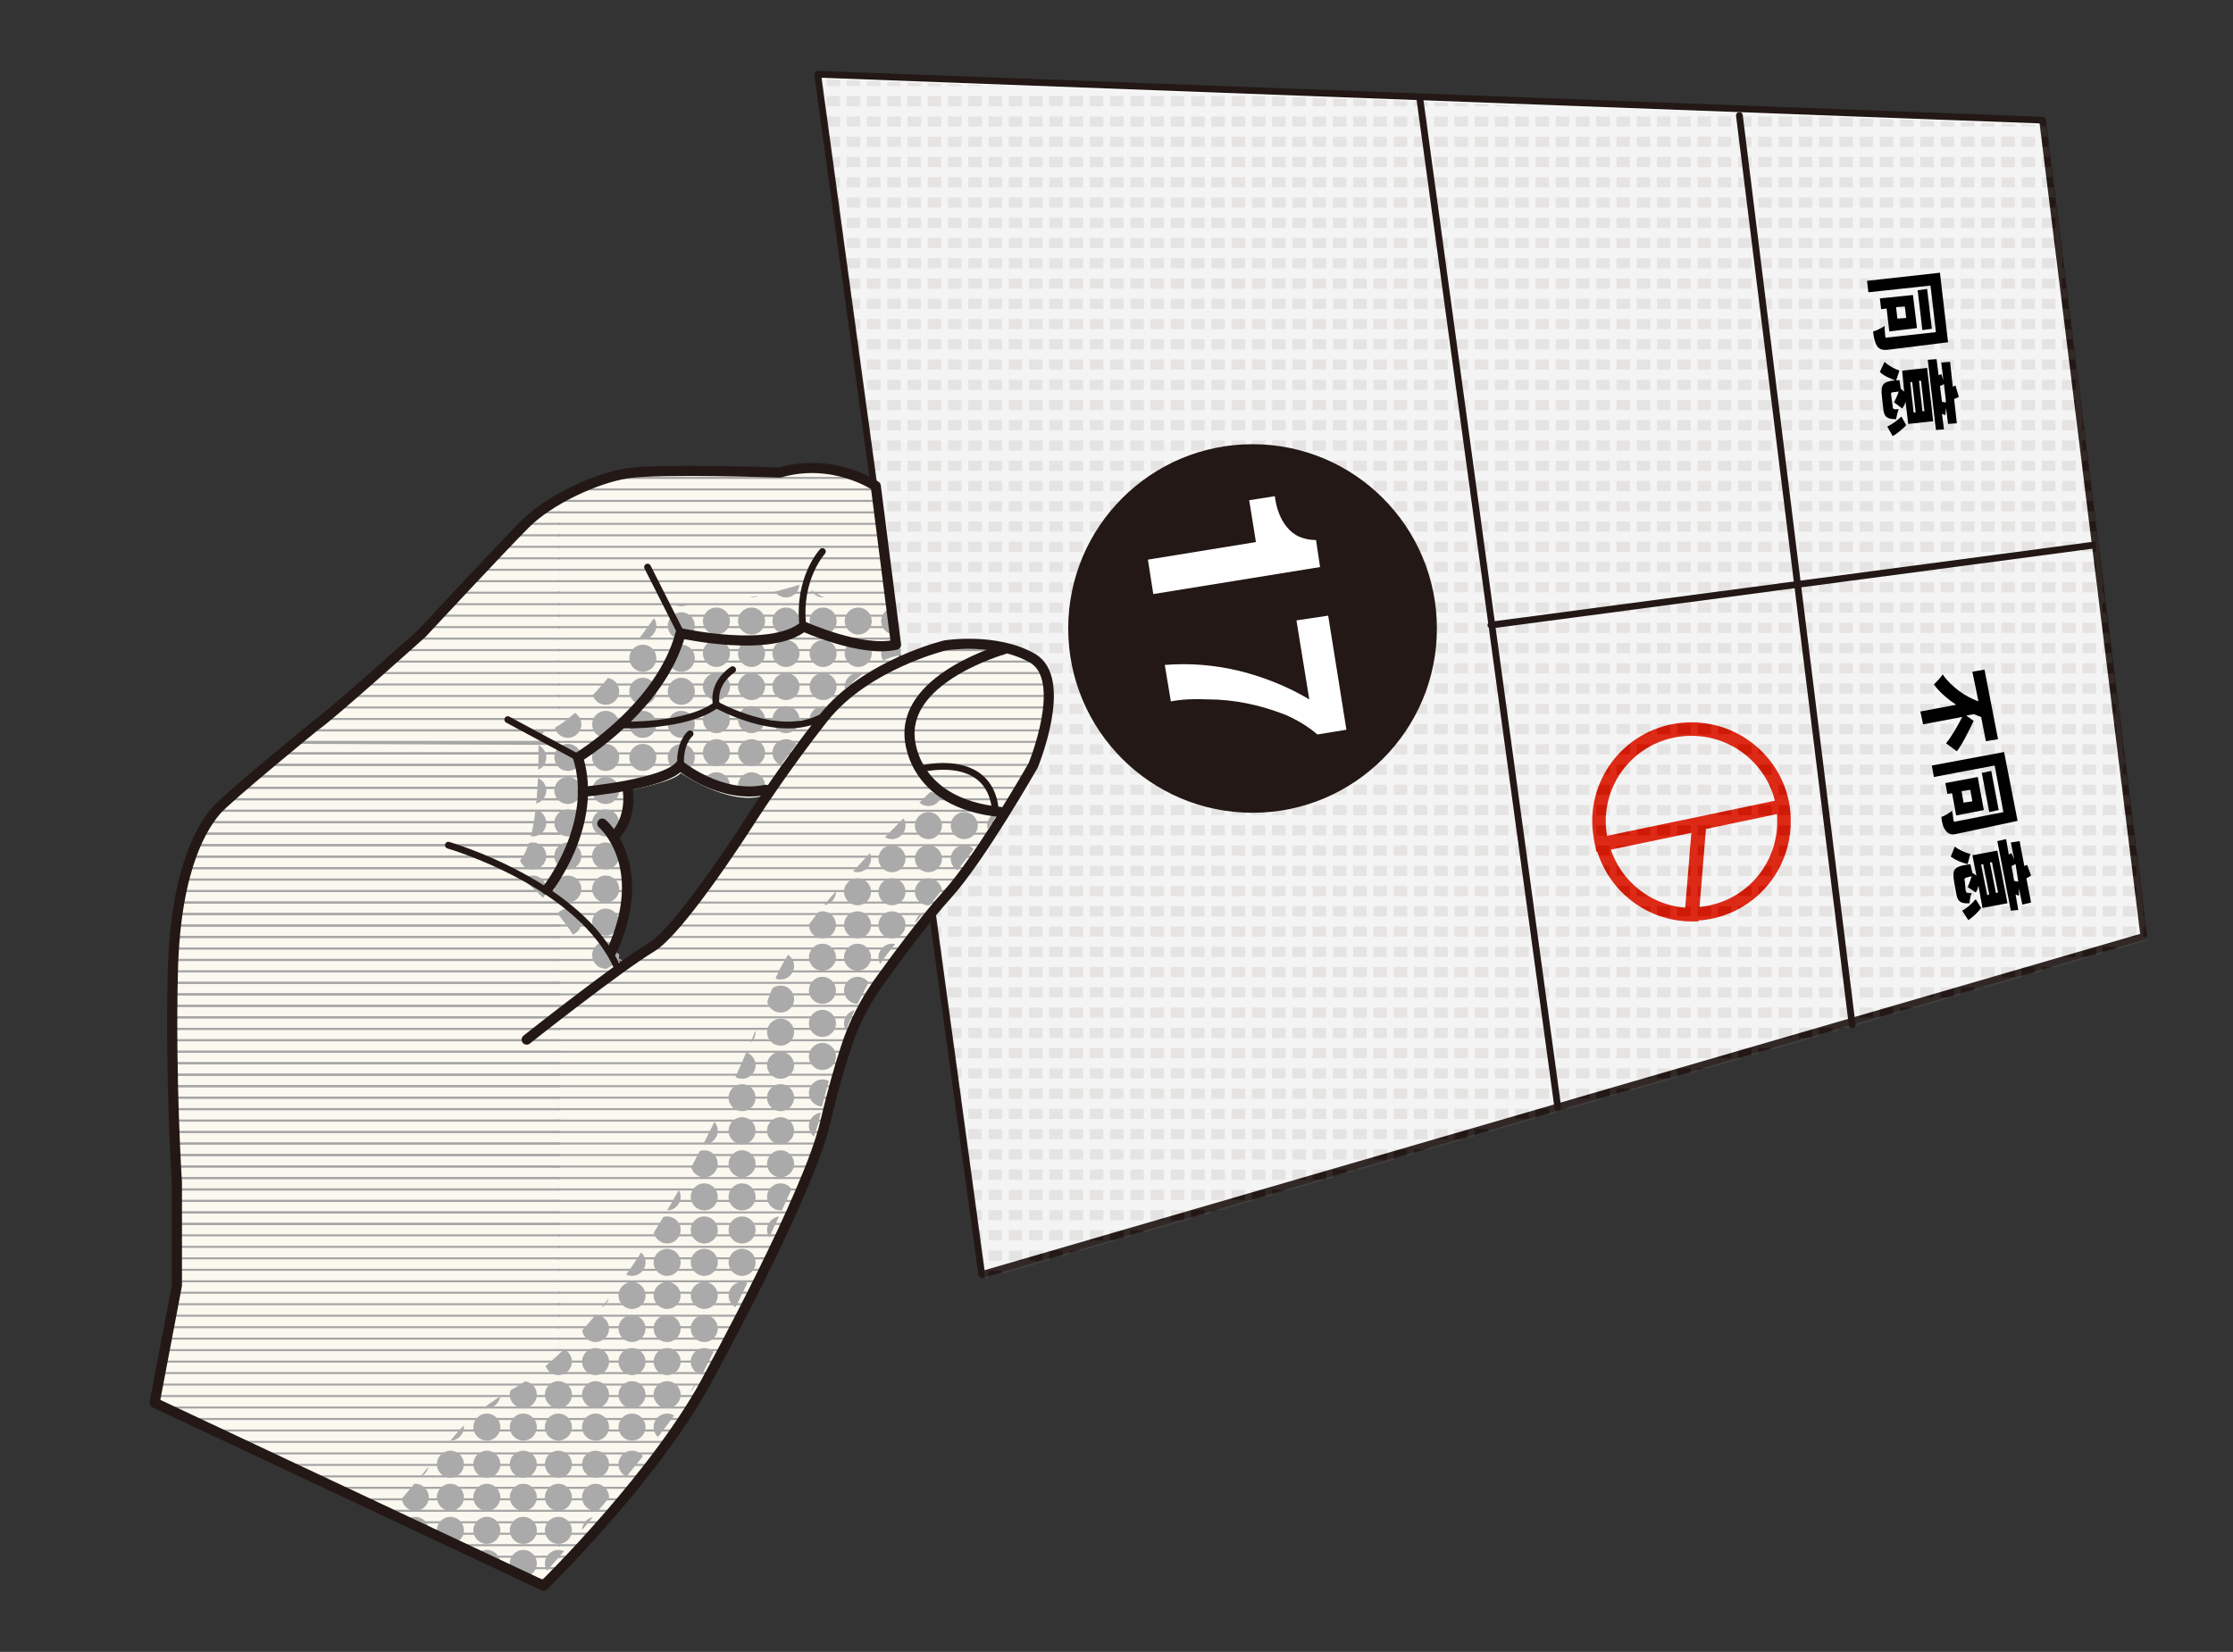 <svg xmlns="http://www.w3.org/2000/svg" xmlns:xlink="http://www.w3.org/1999/xlink" viewBox="0 0 330.7 244.7" xml:space="preserve"><rect x="0" y="0" width="330.7" height="244.7" fill="#333333" stroke="none"/><path fill="#FFF" stroke="#231815" stroke-linecap="round" stroke-linejoin="round" stroke-miterlimit="10" d="m121.1 11 24.3 177.8 172.1-50.1-15-120.9z"/><g fill="none" stroke="#E51A05" stroke-width="2" stroke-miterlimit="10"><path d="M237.3 125.1c1.5 6 6.9 10.4 13.3 10.4l1.1-13.4-14.4 3z"/><path d="M250.5 108c-7.6 0-13.7 6.1-13.7 13.7 0 1.1.2 2.3.4 3.3l14.4-3v-.3.3l11.9-2.5-11.9 2.5-1.1 13.4c7.6 0 13.7-6.1 13.7-13.7.1-7.5-6.1-13.7-13.7-13.7z"/></g><g opacity=".12"><path fill="#9E9E9E" d="m121.6 11.7 24.3 177.7L318 139.3 303 18.5z"/><defs><path id="a" d="m121.6 11.7 24.3 177.7L318 139.3 303 18.5z"/></defs><clipPath id="b"><use xlink:href="#a" overflow="visible"/></clipPath><g clip-path="url(#b)"><defs><path id="c" d="M310.9-25.5h72v72h-72z"/></defs><clipPath id="d"><use xlink:href="#c" overflow="visible"/></clipPath><g clip-path="url(#d)" fill="none" stroke="#231815" stroke-width="1.5" stroke-dasharray="2,1"><path d="M311.4 45h72M311.4 42h72M311.4 39h72M311.4 36h72M311.4 33h72M311.4 30h72M311.4 27h72M311.4 24h72M311.4 21h72M311.4 18h72M311.4 15h72M311.4 12h72M311.4 9h72M311.4 6h72M311.4 3h72M311.4 0h72"/></g><g><defs><path id="e" d="M310.9-25.5h72v72h-72z"/></defs><clipPath id="f"><use xlink:href="#e" overflow="visible"/></clipPath><g clip-path="url(#f)" fill="none" stroke="#231815" stroke-width="1.5" stroke-dasharray="2,1"><path d="M239.4 45h72M239.4 42h72M239.4 39h72M239.4 36h72M239.4 33h72M239.4 30h72M239.4 27h72M239.4 24h72M239.4 21h72M239.4 18h72M239.4 15h72M239.4 12h72M239.4 9h72M239.4 6h72M239.4 3h72M239.4 0h72"/></g></g></g><defs><path id="g" d="m121.6 11.7 24.3 177.7L318 139.3 303 18.5z"/></defs><clipPath id="h"><use xlink:href="#g" overflow="visible"/></clipPath><g clip-path="url(#h)"><defs><path id="i" d="M310.9 46.5h72v72h-72z"/></defs><clipPath id="j"><use xlink:href="#i" overflow="visible"/></clipPath><g clip-path="url(#j)" fill="none" stroke="#231815" stroke-width="1.5" stroke-dasharray="2,1"><path d="M311.4 117h72M311.4 114h72M311.4 111h72M311.4 108h72M311.4 105h72M311.4 102h72M311.4 99h72M311.4 96h72M311.4 93h72M311.4 90h72M311.4 87h72M311.4 84h72M311.4 81h72M311.4 78h72M311.4 75h72M311.4 72h72M311.4 69h72M311.4 66h72M311.4 63h72M311.4 60h72M311.4 57h72M311.4 54h72M311.4 51h72M311.4 48h72"/></g><g><defs><path id="k" d="M310.9 46.5h72v72h-72z"/></defs><clipPath id="l"><use xlink:href="#k" overflow="visible"/></clipPath><g clip-path="url(#l)" fill="none" stroke="#231815" stroke-width="1.5" stroke-dasharray="2,1"><path d="M239.4 117h72M239.4 114h72M239.4 111h72M239.4 108h72M239.4 105h72M239.4 102h72M239.4 99h72M239.4 96h72M239.4 93h72M239.4 90h72M239.4 87h72M239.4 84h72M239.4 81h72M239.4 78h72M239.4 75h72M239.4 72h72M239.4 69h72M239.4 66h72M239.4 63h72M239.4 60h72M239.4 57h72M239.4 54h72M239.4 51h72M239.4 48h72"/></g></g></g><defs><path id="m" d="m121.6 11.7 24.3 177.7L318 139.3 303 18.5z"/></defs><clipPath id="n"><use xlink:href="#m" overflow="visible"/></clipPath><g clip-path="url(#n)"><defs><path id="o" d="M310.9 118.5h72v72h-72z"/></defs><clipPath id="p"><use xlink:href="#o" overflow="visible"/></clipPath><g clip-path="url(#p)" fill="none" stroke="#231815" stroke-width="1.5" stroke-dasharray="2,1"><path d="M311.4 189h72M311.4 186h72M311.4 183h72M311.4 180h72M311.4 177h72M311.4 174h72M311.4 171h72M311.4 168h72M311.4 165h72M311.4 162h72M311.4 159h72M311.4 156h72M311.4 153h72M311.4 150h72M311.4 147h72M311.4 144h72M311.4 141h72M311.4 138h72M311.4 135h72M311.4 132h72M311.4 129h72M311.4 126h72M311.4 123h72M311.4 120h72"/></g><g><defs><path id="q" d="M310.9 118.5h72v72h-72z"/></defs><clipPath id="r"><use xlink:href="#q" overflow="visible"/></clipPath><g clip-path="url(#r)" fill="none" stroke="#231815" stroke-width="1.5" stroke-dasharray="2,1"><path d="M239.4 189h72M239.4 186h72M239.4 183h72M239.4 180h72M239.4 177h72M239.4 174h72M239.4 171h72M239.4 168h72M239.4 165h72M239.4 162h72M239.4 159h72M239.4 156h72M239.4 153h72M239.4 150h72M239.4 147h72M239.4 144h72M239.4 141h72M239.4 138h72M239.4 135h72M239.4 132h72M239.4 129h72M239.4 126h72M239.4 123h72M239.4 120h72"/></g></g></g><defs><path id="s" d="m121.6 11.7 24.3 177.7L318 139.3 303 18.5z"/></defs><clipPath id="t"><use xlink:href="#s" overflow="visible"/></clipPath><g clip-path="url(#t)"><path fill="#9E9E9E" d="M238.9-25.5h72v72h-72z"/><defs><path id="u" d="M238.9-25.5h72v72h-72z"/></defs><clipPath id="v"><use xlink:href="#u" overflow="visible"/></clipPath><g clip-path="url(#v)" fill="none" stroke="#231815" stroke-width="1.5" stroke-dasharray="2,1"><path d="M239.4 45h72M239.4 42h72M239.4 39h72M239.4 36h72M239.4 33h72M239.4 30h72M239.4 27h72M239.4 24h72M239.4 21h72M239.4 18h72M239.4 15h72M239.4 12h72M239.4 9h72M239.4 6h72M239.4 3h72M239.4 0h72"/></g><g><defs><path id="w" d="M238.9-25.5h72v72h-72z"/></defs><clipPath id="x"><use xlink:href="#w" overflow="visible"/></clipPath><g clip-path="url(#x)" fill="none" stroke="#231815" stroke-width="1.5" stroke-dasharray="2,1"><path d="M167.4 45h72M167.4 42h72M167.4 39h72M167.4 36h72M167.4 33h72M167.4 30h72M167.4 27h72M167.4 24h72M167.4 21h72M167.4 18h72M167.4 15h72M167.4 12h72M167.4 9h72M167.4 6h72M167.4 3h72M167.4 0h72"/></g></g></g><g><defs><path id="y" d="m121.6 11.7 24.3 177.7L318 139.3 303 18.5z"/></defs><clipPath id="z"><use xlink:href="#y" overflow="visible"/></clipPath><g clip-path="url(#z)"><path fill="#9E9E9E" d="M238.9 46.5h72v72h-72z"/><defs><path id="A" d="M238.9 46.5h72v72h-72z"/></defs><clipPath id="B"><use xlink:href="#A" overflow="visible"/></clipPath><g clip-path="url(#B)" fill="none" stroke="#231815" stroke-width="1.5" stroke-dasharray="2,1"><path d="M239.4 117h72M239.4 114h72M239.4 111h72M239.4 108h72M239.4 105h72M239.4 102h72M239.4 99h72M239.4 96h72M239.4 93h72M239.4 90h72M239.4 87h72M239.4 84h72M239.4 81h72M239.4 78h72M239.4 75h72M239.4 72h72M239.4 69h72M239.4 66h72M239.4 63h72M239.4 60h72M239.4 57h72M239.4 54h72M239.4 51h72M239.4 48h72"/></g><g><defs><path id="C" d="M238.9 46.5h72v72h-72z"/></defs><clipPath id="D"><use xlink:href="#C" overflow="visible"/></clipPath><g clip-path="url(#D)" fill="none" stroke="#231815" stroke-width="1.5" stroke-dasharray="2,1"><path d="M167.4 117h72M167.4 114h72M167.4 111h72M167.4 108h72M167.4 105h72M167.4 102h72M167.4 99h72M167.4 96h72M167.4 93h72M167.4 90h72M167.4 87h72M167.4 84h72M167.4 81h72M167.4 78h72M167.4 75h72M167.4 72h72M167.4 69h72M167.4 66h72M167.4 63h72M167.4 60h72M167.4 57h72M167.4 54h72M167.4 51h72M167.4 48h72"/></g></g></g></g><g><defs><path id="E" d="m121.6 11.7 24.3 177.7L318 139.3 303 18.5z"/></defs><clipPath id="F"><use xlink:href="#E" overflow="visible"/></clipPath><g clip-path="url(#F)"><path fill="#9E9E9E" d="M238.9 118.5h72v72h-72z"/><defs><path id="G" d="M238.9 118.5h72v72h-72z"/></defs><clipPath id="H"><use xlink:href="#G" overflow="visible"/></clipPath><g clip-path="url(#H)" fill="none" stroke="#231815" stroke-width="1.5" stroke-dasharray="2,1"><path d="M239.4 189h72M239.4 186h72M239.4 183h72M239.4 180h72M239.4 177h72M239.4 174h72M239.4 171h72M239.4 168h72M239.4 165h72M239.4 162h72M239.4 159h72M239.4 156h72M239.4 153h72M239.4 150h72M239.4 147h72M239.4 144h72M239.4 141h72M239.4 138h72M239.4 135h72M239.4 132h72M239.4 129h72M239.4 126h72M239.4 123h72M239.4 120h72"/></g><g><defs><path id="I" d="M238.9 118.5h72v72h-72z"/></defs><clipPath id="J"><use xlink:href="#I" overflow="visible"/></clipPath><g clip-path="url(#J)" fill="none" stroke="#231815" stroke-width="1.5" stroke-dasharray="2,1"><path d="M167.4 189h72M167.4 186h72M167.4 183h72M167.4 180h72M167.4 177h72M167.4 174h72M167.4 171h72M167.4 168h72M167.4 165h72M167.4 162h72M167.4 159h72M167.4 156h72M167.4 153h72M167.4 150h72M167.4 147h72M167.4 144h72M167.4 141h72M167.4 138h72M167.4 135h72M167.4 132h72M167.4 129h72M167.4 126h72M167.4 123h72M167.4 120h72"/></g></g></g></g><g><defs><path id="K" d="m121.6 11.7 24.3 177.7L318 139.3 303 18.5z"/></defs><clipPath id="L"><use xlink:href="#K" overflow="visible"/></clipPath><g clip-path="url(#L)"><path fill="#9E9E9E" d="M166.9-25.5h72v72h-72z"/><defs><path id="M" d="M166.9-25.5h72v72h-72z"/></defs><clipPath id="N"><use xlink:href="#M" overflow="visible"/></clipPath><g clip-path="url(#N)" fill="none" stroke="#231815" stroke-width="1.5" stroke-dasharray="2,1"><path d="M167.4 45h72M167.4 42h72M167.4 39h72M167.4 36h72M167.4 33h72M167.4 30h72M167.4 27h72M167.4 24h72M167.4 21h72M167.4 18h72M167.4 15h72M167.4 12h72M167.4 9h72M167.4 6h72M167.4 3h72M167.4 0h72"/></g><g><defs><path id="O" d="M166.9-25.5h72v72h-72z"/></defs><clipPath id="P"><use xlink:href="#O" overflow="visible"/></clipPath><g clip-path="url(#P)" fill="none" stroke="#231815" stroke-width="1.5" stroke-dasharray="2,1"><path d="M95.4 45h72M95.4 42h72M95.4 39h72M95.4 36h72M95.4 33h72M95.4 30h72M95.4 27h72M95.4 24h72M95.4 21h72M95.4 18h72M95.4 15h72M95.4 12h72M95.4 9h72M95.4 6h72M95.4 3h72M95.4 0h72"/></g></g></g></g><g><defs><path id="Q" d="m121.6 11.7 24.3 177.7L318 139.3 303 18.5z"/></defs><clipPath id="R"><use xlink:href="#Q" overflow="visible"/></clipPath><g clip-path="url(#R)"><path fill="#9E9E9E" d="M166.9 46.5h72v72h-72z"/><defs><path id="S" d="M166.9 46.5h72v72h-72z"/></defs><clipPath id="T"><use xlink:href="#S" overflow="visible"/></clipPath><g clip-path="url(#T)" fill="none" stroke="#231815" stroke-width="1.5" stroke-dasharray="2,1"><path d="M167.4 117h72M167.4 114h72M167.4 111h72M167.4 108h72M167.4 105h72M167.4 102h72M167.4 99h72M167.4 96h72M167.4 93h72M167.4 90h72M167.4 87h72M167.4 84h72M167.4 81h72M167.4 78h72M167.4 75h72M167.4 72h72M167.4 69h72M167.4 66h72M167.4 63h72M167.4 60h72M167.4 57h72M167.4 54h72M167.4 51h72M167.4 48h72"/></g><g><defs><path id="U" d="M166.9 46.5h72v72h-72z"/></defs><clipPath id="V"><use xlink:href="#U" overflow="visible"/></clipPath><g clip-path="url(#V)" fill="none" stroke="#231815" stroke-width="1.5" stroke-dasharray="2,1"><path d="M95.4 117h72M95.4 114h72M95.4 111h72M95.4 108h72M95.4 105h72M95.4 102h72M95.4 99h72M95.4 96h72M95.4 93h72M95.4 90h72M95.4 87h72M95.4 84h72M95.4 81h72M95.4 78h72M95.4 75h72M95.4 72h72M95.4 69h72M95.4 66h72M95.4 63h72M95.4 60h72M95.4 57h72M95.4 54h72M95.4 51h72M95.4 48h72"/></g></g></g></g><g><defs><path id="W" d="m121.6 11.7 24.3 177.7L318 139.3 303 18.5z"/></defs><clipPath id="X"><use xlink:href="#W" overflow="visible"/></clipPath><g clip-path="url(#X)"><path fill="#9E9E9E" d="M166.9 118.5h72v72h-72z"/><defs><path id="Y" d="M166.9 118.5h72v72h-72z"/></defs><clipPath id="Z"><use xlink:href="#Y" overflow="visible"/></clipPath><g clip-path="url(#Z)" fill="none" stroke="#231815" stroke-width="1.5" stroke-dasharray="2,1"><path d="M167.4 189h72M167.4 186h72M167.4 183h72M167.4 180h72M167.4 177h72M167.4 174h72M167.4 171h72M167.4 168h72M167.4 165h72M167.4 162h72M167.4 159h72M167.4 156h72M167.4 153h72M167.4 150h72M167.4 147h72M167.4 144h72M167.4 141h72M167.4 138h72M167.4 135h72M167.4 132h72M167.4 129h72M167.4 126h72M167.4 123h72M167.4 120h72"/></g><g><defs><path id="aa" d="M166.9 118.5h72v72h-72z"/></defs><clipPath id="ab"><use xlink:href="#aa" overflow="visible"/></clipPath><g clip-path="url(#ab)" fill="none" stroke="#231815" stroke-width="1.5" stroke-dasharray="2,1"><path d="M95.4 189h72M95.4 186h72M95.4 183h72M95.4 180h72M95.4 177h72M95.4 174h72M95.4 171h72M95.4 168h72M95.4 165h72M95.4 162h72M95.4 159h72M95.4 156h72M95.4 153h72M95.4 150h72M95.4 147h72M95.4 144h72M95.4 141h72M95.4 138h72M95.4 135h72M95.4 132h72M95.4 129h72M95.4 126h72M95.4 123h72M95.4 120h72"/></g></g></g></g><g><defs><path id="ac" d="m121.6 11.7 24.3 177.7L318 139.3 303 18.5z"/></defs><clipPath id="ad"><use xlink:href="#ac" overflow="visible"/></clipPath><g clip-path="url(#ad)"><path fill="#9E9E9E" d="M94.9-25.5h72v72h-72z"/><defs><path id="ae" d="M94.9-25.5h72v72h-72z"/></defs><clipPath id="af"><use xlink:href="#ae" overflow="visible"/></clipPath><g clip-path="url(#af)" fill="none" stroke="#231815" stroke-width="1.5" stroke-dasharray="2,1"><path d="M95.4 45h72M95.4 42h72M95.4 39h72M95.4 36h72M95.4 33h72M95.4 30h72M95.4 27h72M95.4 24h72M95.4 21h72M95.4 18h72M95.4 15h72M95.4 12h72M95.4 9h72M95.4 6h72M95.4 3h72M95.4 0h72"/></g><g><defs><path id="ag" d="M94.9-25.5h72v72h-72z"/></defs><clipPath id="ah"><use xlink:href="#ag" overflow="visible"/></clipPath><g clip-path="url(#ah)" fill="none" stroke="#231815" stroke-width="1.5" stroke-dasharray="2,1"><path d="M23.4 45h72M23.4 42h72M23.4 39h72M23.4 36h72M23.4 33h72M23.4 30h72M23.4 27h72M23.4 24h72M23.4 21h72M23.4 18h72M23.4 15h72M23.4 12h72M23.4 9h72M23.4 6h72M23.4 3h72M23.4 0h72"/></g></g></g></g><g><defs><path id="ai" d="m121.6 11.7 24.3 177.7L318 139.3 303 18.5z"/></defs><clipPath id="aj"><use xlink:href="#ai" overflow="visible"/></clipPath><g clip-path="url(#aj)"><path fill="#9E9E9E" d="M94.9 46.5h72v72h-72z"/><defs><path id="ak" d="M94.9 46.5h72v72h-72z"/></defs><clipPath id="al"><use xlink:href="#ak" overflow="visible"/></clipPath><g clip-path="url(#al)" fill="none" stroke="#231815" stroke-width="1.5" stroke-dasharray="2,1"><path d="M95.4 117h72M95.4 114h72M95.4 111h72M95.4 108h72M95.4 105h72M95.4 102h72M95.4 99h72M95.4 96h72M95.4 93h72M95.4 90h72M95.4 87h72M95.4 84h72M95.4 81h72M95.4 78h72M95.4 75h72M95.4 72h72M95.4 69h72M95.4 66h72M95.4 63h72M95.4 60h72M95.4 57h72M95.4 54h72M95.4 51h72M95.4 48h72"/></g><g><defs><path id="am" d="M94.9 46.5h72v72h-72z"/></defs><clipPath id="an"><use xlink:href="#am" overflow="visible"/></clipPath><g clip-path="url(#an)" fill="none" stroke="#231815" stroke-width="1.5" stroke-dasharray="2,1"><path d="M23.4 117h72M23.4 114h72M23.4 111h72M23.4 108h72M23.4 105h72M23.4 102h72M23.4 99h72M23.4 96h72M23.4 93h72M23.4 90h72M23.4 87h72M23.4 84h72M23.4 81h72M23.4 78h72M23.4 75h72M23.4 72h72M23.4 69h72M23.4 66h72M23.4 63h72M23.4 60h72M23.4 57h72M23.4 54h72M23.4 51h72M23.4 48h72"/></g></g></g></g><g><defs><path id="ao" d="m121.6 11.7 24.3 177.7L318 139.3 303 18.5z"/></defs><clipPath id="ap"><use xlink:href="#ao" overflow="visible"/></clipPath><g clip-path="url(#ap)"><path fill="#9E9E9E" d="M94.9 118.5h72v72h-72z"/><defs><path id="aq" d="M94.9 118.5h72v72h-72z"/></defs><clipPath id="ar"><use xlink:href="#aq" overflow="visible"/></clipPath><g clip-path="url(#ar)" fill="none" stroke="#231815" stroke-width="1.5" stroke-dasharray="2,1"><path d="M95.4 189h72M95.4 186h72M95.4 183h72M95.4 180h72M95.4 177h72M95.4 174h72M95.4 171h72M95.4 168h72M95.4 165h72M95.4 162h72M95.4 159h72M95.4 156h72M95.4 153h72M95.4 150h72M95.4 147h72M95.4 144h72M95.4 141h72M95.4 138h72M95.4 135h72M95.4 132h72M95.4 129h72M95.4 126h72M95.4 123h72M95.4 120h72"/></g><g><defs><path id="as" d="M94.9 118.5h72v72h-72z"/></defs><clipPath id="at"><use xlink:href="#as" overflow="visible"/></clipPath><g clip-path="url(#at)" fill="none" stroke="#231815" stroke-width="1.5" stroke-dasharray="2,1"><path d="M23.4 189h72M23.4 186h72M23.4 183h72M23.4 180h72M23.4 177h72M23.4 174h72M23.4 171h72M23.4 168h72M23.4 165h72M23.4 162h72M23.4 159h72M23.4 156h72M23.4 153h72M23.4 150h72M23.4 147h72M23.4 144h72M23.4 141h72M23.4 138h72M23.4 135h72M23.4 132h72M23.4 129h72M23.4 126h72M23.4 123h72M23.4 120h72"/></g></g></g></g></g><path fill="#FAF8EF" d="M150.5 96.8s-7.3-3.9-17.2 1.2l-3.6-25.7s-2.3-4.4-14.2-2c0 0-19.1-2.1-27.1.5 0 0-9.1 2.8-17.5 14.1 0 0-22.1 21.8-32.3 29.3 0 0-9.2 6.5-10 11.4-.7 4.8-3.4 3.4-3.4 33.9l.9 30.9-3.3 17.4 57.6 27.1s17.7-18.9 20.9-25.6c0 0 17.5-29.3 19.7-39.3 0 0 3.2-18.9 12.4-29.3 0 0 18.7-23 19.5-27-.2-.1 6.3-15.7-2.4-16.9zm-45.1 33.1-6.5 8.3-6.7 4.7-2.1-1.8s4.4-3.4 1.8-15l-1.8-2.3s3.1.3 2.9-6.7c0 0 7-1.3 7.8-2.6 0 0 7 4.9 12.2 3.4-.1-.2-4.8 8.1-7.6 12z"/><defs><path id="au" d="M150.8 96.4s-7.3-3.9-17.2 1.2L130 72s-2.3-4.4-14.2-2c0 0-19.1-2.1-27.1.5 0 0-9.1 2.8-17.5 14.1 0 0-22.1 21.8-32.3 29.3 0 0-9.2 6.5-10 11.4-.7 4.8-3.4 3.4-3.4 33.9l.9 30.9-3.3 17.4 57.6 27.1s17.7-18.9 20.9-25.6c0 0 17.5-29.3 19.7-39.3 0 0 3.2-18.9 12.4-29.3 0 0 18.7-23 19.5-27-.1-.1 6.3-15.7-2.4-17zm-45.1 33.2-6.5 8.3-6.7 4.7-2.1-1.8s4.4-3.4 1.8-15l-1.8-2.3s3.1.3 2.9-6.7c0 0 7-1.3 7.8-2.6 0 0 7 4.9 12.2 3.4-.1-.2-4.7 8.1-7.6 12z"/></defs><clipPath id="av"><use xlink:href="#au" overflow="visible"/></clipPath><g clip-path="url(#av)"><defs><path id="aw" d="M154.8 32.5h72v74.8h-72z"/></defs><clipPath id="ax"><use xlink:href="#aw" overflow="visible"/></clipPath><g clip-path="url(#ax)" fill="none" stroke="#231815" stroke-width=".3" stroke-linecap="square"><path d="M226.8 106.5h72M226.8 104.8h72M226.8 103.1h72M226.8 101.4h72M226.8 99.7h72M226.8 98h72M226.8 96.3h72M226.8 94.6h72M226.8 92.9h72M226.8 91.2h72M226.8 89.5h72M226.8 87.8h72M226.8 86.1h72M226.8 84.4h72M226.8 82.7h72M226.8 81h72M226.8 79.3h72M226.8 77.6h72M226.8 75.9h72M226.8 74.2h72M226.8 72.5h72M226.8 70.8h72M226.8 69.1h72M226.8 67.4h72M226.8 65.7h72M226.8 64h72M226.8 62.3h72M226.8 60.6h72M226.8 58.9h72M226.8 57.2h72M226.8 55.5h72M226.8 53.8h72M226.8 52.1h72M226.8 50.4h72M226.8 48.7h72M226.8 47h72M226.8 45.3h72M226.8 43.6h72M226.8 41.9h72M226.8 40.2h72M226.8 38.5h72M226.8 36.8h72M226.8 35.1h72M226.8 33.4h72"/></g><g><defs><path id="ay" d="M154.8 32.5h72v74.8h-72z"/></defs><clipPath id="az"><use xlink:href="#ay" overflow="visible"/></clipPath><g clip-path="url(#az)" fill="none" stroke="#231815" stroke-width=".3" stroke-linecap="square"><path d="M154.8 106.5h72M154.8 104.8h72M154.8 103.1h72M154.8 101.4h72M154.8 99.7h72M154.8 98h72M154.8 96.3h72M154.8 94.6h72M154.8 92.9h72M154.8 91.2h72M154.8 89.5h72M154.8 87.8h72M154.8 86.1h72M154.8 84.4h72M154.8 82.7h72M154.8 81h72M154.8 79.3h72M154.8 77.6h72M154.8 75.9h72M154.8 74.2h72M154.8 72.5h72M154.8 70.8h72M154.8 69.1h72M154.8 67.4h72M154.8 65.7h72M154.8 64h72M154.8 62.3h72M154.8 60.6h72M154.8 58.9h72M154.8 57.2h72M154.8 55.5h72M154.8 53.8h72M154.8 52.1h72M154.8 50.4h72M154.8 48.7h72M154.8 47h72M154.8 45.3h72M154.8 43.6h72M154.8 41.9h72M154.8 40.2h72M154.8 38.5h72M154.8 36.8h72M154.8 35.1h72M154.8 33.4h72"/></g></g><g><defs><path id="aA" d="M154.8 32.5h72v74.8h-72z"/></defs><clipPath id="aB"><use xlink:href="#aA" overflow="visible"/></clipPath><g clip-path="url(#aB)" fill="none" stroke="#231815" stroke-width=".3" stroke-linecap="square"><path d="M82.8 106.5h72M82.8 104.8h72M82.8 103.1h72M82.8 101.4h72M82.8 99.7h72M82.8 98h72M82.8 96.3h72M82.8 94.6h72M82.8 92.9h72M82.8 91.2h72M82.8 89.5h72M82.8 87.8h72M82.8 86.1h72M82.8 84.4h72M82.8 82.7h72M82.8 81h72M82.8 79.3h72M82.8 77.6h72M82.8 75.9h72M82.8 74.2h72M82.8 72.5h72M82.8 70.8h72M82.8 69.1h72M82.8 67.4h72M82.8 65.7h72M82.8 64h72M82.8 62.3h72M82.8 60.6h72M82.8 58.9h72M82.8 57.2h72M82.8 55.5h72M82.8 53.8h72M82.8 52.1h72M82.8 50.4h72M82.8 48.7h72M82.8 47h72M82.8 45.3h72M82.8 43.6h72M82.8 41.9h72M82.8 40.2h72M82.8 38.5h72M82.8 36.8h72M82.8 35.1h72M82.8 33.4h72"/></g></g></g><defs><path id="aC" d="M150.8 96.4s-7.3-3.9-17.2 1.2L130 72s-2.3-4.4-14.2-2c0 0-19.1-2.1-27.1.5 0 0-9.1 2.8-17.5 14.1 0 0-22.1 21.8-32.3 29.3 0 0-9.2 6.5-10 11.4-.7 4.8-3.4 3.4-3.4 33.9l.9 30.9-3.3 17.4 57.6 27.1s17.7-18.9 20.9-25.6c0 0 17.5-29.3 19.7-39.3 0 0 3.2-18.9 12.4-29.3 0 0 18.7-23 19.5-27-.1-.1 6.3-15.7-2.4-17zm-45.1 33.2-6.5 8.3-6.7 4.7-2.1-1.8s4.4-3.4 1.8-15l-1.8-2.3s3.1.3 2.9-6.7c0 0 7-1.3 7.8-2.6 0 0 7 4.9 12.2 3.4-.1-.2-4.7 8.1-7.6 12z"/></defs><clipPath id="aD"><use xlink:href="#aC" overflow="visible"/></clipPath><g clip-path="url(#aD)"><defs><path id="aE" d="M154.8 107.3h72v74.8h-72z"/></defs><clipPath id="aF"><use xlink:href="#aE" overflow="visible"/></clipPath><g clip-path="url(#aF)" fill="none" stroke="#231815" stroke-width=".3" stroke-linecap="square"><path d="M226.8 181.3h72M226.8 179.6h72M226.8 177.9h72M226.8 176.2h72M226.8 174.5h72M226.8 172.8h72M226.8 171.1h72M226.8 169.4h72M226.8 167.7h72M226.8 166h72M226.8 164.3h72M226.8 162.6h72M226.8 160.9h72M226.8 159.2h72M226.8 157.5h72M226.8 155.8h72M226.8 154.1h72M226.8 152.4h72M226.8 150.7h72M226.8 149h72M226.8 147.3h72M226.8 145.6h72M226.8 143.9h72M226.8 142.2h72M226.8 140.5h72M226.8 138.8h72M226.8 137.1h72M226.8 135.4h72M226.8 133.7h72M226.8 132h72M226.8 130.3h72M226.8 128.6h72M226.8 126.9h72M226.8 125.2h72M226.8 123.5h72M226.8 121.8h72M226.8 120.1h72M226.8 118.4h72M226.8 116.7h72M226.8 115h72M226.8 113.3h72M226.8 111.6h72M226.8 109.9h72M226.8 108.2h72"/></g><g><defs><path id="aG" d="M154.8 107.3h72v74.8h-72z"/></defs><clipPath id="aH"><use xlink:href="#aG" overflow="visible"/></clipPath><g clip-path="url(#aH)" fill="none" stroke="#231815" stroke-width=".3" stroke-linecap="square"><path d="M154.8 181.3h72M154.8 179.6h72M154.8 177.9h72M154.8 176.2h72M154.8 174.5h72M154.8 172.8h72M154.8 171.1h72M154.8 169.4h72M154.8 167.7h72M154.8 166h72M154.8 164.3h72M154.8 162.6h72M154.8 160.9h72M154.8 159.2h72M154.8 157.5h72M154.8 155.8h72M154.8 154.1h72M154.8 152.4h72M154.8 150.7h72M154.8 149h72M154.8 147.3h72M154.8 145.6h72M154.8 143.9h72M154.8 142.2h72M154.8 140.5h72M154.8 138.8h72M154.8 137.1h72M154.8 135.4h72M154.8 133.7h72M154.8 132h72M154.8 130.3h72M154.8 128.6h72M154.8 126.9h72M154.8 125.2h72M154.8 123.5h72M154.8 121.8h72M154.8 120.1h72M154.8 118.4h72M154.8 116.7h72M154.8 115h72M154.8 113.3h72M154.8 111.6h72M154.8 109.9h72M154.8 108.2h72"/></g></g><g><defs><path id="aI" d="M154.8 107.3h72v74.8h-72z"/></defs><clipPath id="aJ"><use xlink:href="#aI" overflow="visible"/></clipPath><g clip-path="url(#aJ)" fill="none" stroke="#231815" stroke-width=".3" stroke-linecap="square"><path d="M82.8 181.3h72M82.8 179.6h72M82.8 177.9h72M82.8 176.2h72M82.8 174.5h72M82.8 172.8h72M82.8 171.1h72M82.8 169.4h72M82.8 167.7h72M82.8 166h72M82.8 164.3h72M82.8 162.6h72M82.8 160.9h72M82.8 159.2h72M82.8 157.5h72M82.8 155.8h72M82.8 154.1h72M82.8 152.4h72M82.8 150.7h72M82.8 149h72M82.8 147.3h72M82.8 145.6h72M82.8 143.9h72M82.8 142.2h72M82.8 140.5h72M82.8 138.8h72M82.8 137.1h72M82.8 135.4h72M82.8 133.7h72M82.8 132h72M82.8 130.3h72M82.8 128.6h72M82.8 126.9h72M82.8 125.2h72M82.8 123.5h72M82.8 121.8h72M82.8 120.1h72M82.8 118.4h72M82.8 116.7h72M82.8 115h72M82.8 113.3h72M82.8 111.6h72M82.8 109.9h72M82.8 108.2h72"/></g></g></g><defs><path id="aK" d="M150.8 96.4s-7.3-3.9-17.2 1.2L130 72s-2.3-4.4-14.2-2c0 0-19.1-2.1-27.1.5 0 0-9.1 2.8-17.5 14.1 0 0-22.1 21.8-32.3 29.3 0 0-9.2 6.5-10 11.4-.7 4.8-3.4 3.4-3.4 33.9l.9 30.9-3.3 17.4 57.6 27.1s17.7-18.9 20.9-25.6c0 0 17.5-29.3 19.7-39.3 0 0 3.2-18.9 12.4-29.3 0 0 18.7-23 19.5-27-.1-.1 6.3-15.7-2.4-17zm-45.1 33.2-6.5 8.3-6.7 4.7-2.1-1.8s4.4-3.4 1.8-15l-1.8-2.3s3.1.3 2.9-6.7c0 0 7-1.3 7.8-2.6 0 0 7 4.9 12.2 3.4-.1-.2-4.7 8.1-7.6 12z"/></defs><clipPath id="aL"><use xlink:href="#aK" overflow="visible"/></clipPath><g clip-path="url(#aL)"><defs><path id="aM" d="M154.8 182.1h72v74.8h-72z"/></defs><clipPath id="aN"><use xlink:href="#aM" overflow="visible"/></clipPath><g clip-path="url(#aN)" fill="none" stroke="#231815" stroke-width=".3" stroke-linecap="square"><path d="M226.8 244.2h72M226.8 242.5h72M226.8 240.8h72M226.8 239.1h72M226.8 237.4h72M226.8 235.7h72M226.8 234h72M226.8 232.3h72M226.8 230.6h72M226.8 228.9h72M226.8 227.2h72M226.8 225.5h72M226.8 223.8h72M226.8 222.1h72M226.8 220.4h72M226.8 218.7h72M226.8 217h72M226.8 215.3h72M226.8 213.6h72M226.8 211.9h72M226.8 210.2h72M226.8 208.5h72M226.8 206.8h72M226.8 205.1h72M226.8 203.4h72M226.8 201.7h72M226.8 200h72M226.8 198.3h72M226.8 196.6h72M226.8 194.9h72M226.8 193.2h72M226.8 191.5h72M226.8 189.8h72M226.8 188.1h72M226.8 186.4h72M226.8 184.7h72M226.8 183h72"/></g><g><defs><path id="aO" d="M154.8 182.1h72v74.8h-72z"/></defs><clipPath id="aP"><use xlink:href="#aO" overflow="visible"/></clipPath><g clip-path="url(#aP)" fill="none" stroke="#231815" stroke-width=".3" stroke-linecap="square"><path d="M154.8 244.2h72M154.8 242.5h72M154.8 240.8h72M154.8 239.1h72M154.8 237.4h72M154.8 235.7h72M154.8 234h72M154.8 232.3h72M154.8 230.6h72M154.8 228.9h72M154.8 227.2h72M154.8 225.5h72M154.8 223.8h72M154.8 222.1h72M154.8 220.4h72M154.8 218.7h72M154.8 217h72M154.8 215.3h72M154.8 213.6h72M154.8 211.9h72M154.8 210.2h72M154.8 208.5h72M154.8 206.8h72M154.8 205.1h72M154.8 203.4h72M154.8 201.7h72M154.8 200h72M154.8 198.3h72M154.8 196.6h72M154.8 194.9h72M154.8 193.2h72M154.8 191.5h72M154.8 189.8h72M154.8 188.1h72M154.8 186.4h72M154.8 184.7h72M154.8 183h72"/></g></g><g><defs><path id="aQ" d="M154.8 182.1h72v74.8h-72z"/></defs><clipPath id="aR"><use xlink:href="#aQ" overflow="visible"/></clipPath><g clip-path="url(#aR)" fill="none" stroke="#231815" stroke-width=".3" stroke-linecap="square"><path d="M82.8 244.2h72M82.8 242.5h72M82.8 240.8h72M82.8 239.1h72M82.8 237.4h72M82.8 235.7h72M82.8 234h72M82.8 232.3h72M82.8 230.6h72M82.8 228.9h72M82.8 227.2h72M82.8 225.5h72M82.8 223.8h72M82.8 222.1h72M82.8 220.4h72M82.8 218.7h72M82.8 217h72M82.8 215.3h72M82.8 213.6h72M82.8 211.9h72M82.8 210.2h72M82.8 208.5h72M82.8 206.8h72M82.8 205.1h72M82.8 203.4h72M82.8 201.7h72M82.8 200h72M82.8 198.3h72M82.8 196.6h72M82.8 194.9h72M82.8 193.2h72M82.8 191.5h72M82.8 189.8h72M82.8 188.1h72M82.8 186.4h72M82.8 184.7h72M82.8 183h72"/></g></g></g><g><defs><path id="aS" d="M150.8 96.4s-7.3-3.9-17.2 1.2L130 72s-2.3-4.4-14.2-2c0 0-19.1-2.1-27.1.5 0 0-9.1 2.8-17.5 14.1 0 0-22.1 21.8-32.3 29.3 0 0-9.2 6.5-10 11.4-.7 4.8-3.4 3.4-3.4 33.9l.9 30.9-3.3 17.4 57.6 27.1s17.7-18.9 20.9-25.6c0 0 17.5-29.3 19.7-39.3 0 0 3.2-18.9 12.4-29.3 0 0 18.7-23 19.5-27-.1-.1 6.3-15.7-2.4-17zm-45.1 33.2-6.5 8.3-6.7 4.7-2.1-1.8s4.4-3.4 1.8-15l-1.8-2.3s3.1.3 2.9-6.7c0 0 7-1.3 7.8-2.6 0 0 7 4.9 12.2 3.4-.1-.2-4.7 8.1-7.6 12z"/></defs><clipPath id="aT"><use xlink:href="#aS" overflow="visible"/></clipPath><g fill="none" stroke="#A5A5A5" stroke-width=".3" stroke-linecap="square" clip-path="url(#aT)"><path d="M154.8 181.3h72M154.8 179.6h72M154.8 177.9h72M154.8 176.2h72M154.8 174.5h72M154.8 172.8h72M154.8 171.1h72M154.8 169.4h72M154.8 167.7h72M154.8 166h72M154.8 164.3h72M154.8 162.6h72M154.8 160.9h72M154.8 159.2h72M154.8 157.5h72M154.8 155.8h72M154.8 154.1h72M154.8 152.4h72M154.8 150.7h72M154.8 149h72M154.8 147.3h72M154.8 145.6h72M154.8 143.9h72M154.8 142.2h72M154.8 140.5h72M154.8 138.8h72M154.8 137.1h72M154.8 135.4h72M154.8 133.7h72M154.8 132h72M154.8 130.3h72M154.8 128.6h72M154.8 126.9h72M154.8 125.2h72M154.8 123.5h72M154.8 121.8h72M154.8 120.1h72M154.8 118.4h72M154.8 116.7h72M154.8 115h72M154.8 113.3h72M154.8 111.6h72M154.8 109.9h72M154.8 108.2h72"/><g><path d="M82.8 181.3h72M82.8 179.6h72M82.8 177.9h72M82.8 176.2h72M82.8 174.5h72M82.8 172.8h72M82.8 171.1h72M82.8 169.4h72M82.8 167.7h72M82.8 166h72M82.8 164.3h72M82.8 162.6h72M82.8 160.9h72M82.8 159.2h72M82.8 157.5h72M82.8 155.8h72M82.8 154.1h72M82.8 152.4h72M82.8 150.7h72M82.8 149h72M82.8 147.3h72M82.8 145.6h72M82.8 143.9h72M82.8 142.2h72M82.8 140.5h72M82.8 138.8h72M82.8 137.1h72M82.8 135.4h72M82.8 133.7h72M82.8 132h72M82.8 130.3h72M82.8 128.6h72M82.8 126.9h72M82.8 125.2h72M82.8 123.5h72M82.8 121.8h72M82.8 120.1h72M82.8 118.4h72M82.8 116.7h72M82.8 115h72M82.8 113.3h72M82.8 111.6h72M82.8 109.9h72M82.8 108.2h72"/></g><g><path d="M10.8 181.3h72M10.8 179.6h72M10.8 177.9h72M10.8 176.2h72M10.8 174.5h72M10.8 172.8h72M10.8 171.1h72M10.8 169.4h72M10.8 167.7h72M10.8 166h72M10.8 164.3h72M10.8 162.6h72M10.8 160.9h72M10.8 159.2h72M10.8 157.5h72M10.8 155.8h72M10.8 154.1h72M10.8 152.4h72M10.8 150.7h72M10.8 149h72M10.8 147.3h72M10.8 145.6h72M10.8 143.9h72M10.8 142.2h72M10.8 140.5h72M10.8 138.8h72M10.8 137.1h72M10.8 135.4h72M10.8 133.7h72M10.8 132h72M10.8 130.3h72M10.8 128.6h72M10.8 126.9h72M10.8 125.2h72M10.8 123.5h72M10.8 121.8h72M10.8 120.1h72M10.8 118.4h72M10.8 116.7h72M10.8 115h72M10.8 113.3h72M10.8 111.6h72M10.8 109.9h72M10.8 108.2h72"/></g></g></g><g><defs><path id="aU" d="M150.8 96.4s-7.3-3.9-17.2 1.2L130 72s-2.3-4.4-14.2-2c0 0-19.1-2.1-27.1.5 0 0-9.1 2.8-17.5 14.1 0 0-22.1 21.8-32.3 29.3 0 0-9.2 6.5-10 11.4-.7 4.8-3.4 3.4-3.4 33.9l.9 30.9-3.3 17.4 57.6 27.1s17.7-18.9 20.9-25.6c0 0 17.5-29.3 19.7-39.3 0 0 3.2-18.9 12.4-29.3 0 0 18.7-23 19.5-27-.1-.1 6.3-15.7-2.4-17zm-45.1 33.2-6.5 8.3-6.7 4.7-2.1-1.8s4.4-3.4 1.8-15l-1.8-2.3s3.1.3 2.9-6.7c0 0 7-1.3 7.8-2.6 0 0 7 4.9 12.2 3.4-.1-.2-4.7 8.1-7.6 12z"/></defs><clipPath id="aV"><use xlink:href="#aU" overflow="visible"/></clipPath><g fill="none" stroke="#A5A5A5" stroke-width=".3" stroke-linecap="square" clip-path="url(#aV)"><path d="M154.8 244.2h72M154.8 242.5h72M154.8 240.8h72M154.8 239.1h72M154.8 237.4h72M154.8 235.7h72M154.8 234h72M154.8 232.3h72M154.8 230.6h72M154.8 228.9h72M154.8 227.2h72M154.8 225.5h72M154.8 223.8h72M154.8 222.1h72M154.8 220.4h72M154.8 218.7h72M154.8 217h72M154.8 215.3h72M154.8 213.6h72M154.8 211.9h72M154.8 210.2h72M154.8 208.5h72M154.8 206.8h72M154.8 205.1h72M154.8 203.4h72M154.8 201.7h72M154.8 200h72M154.8 198.3h72M154.8 196.6h72M154.8 194.9h72M154.8 193.2h72M154.8 191.5h72M154.8 189.8h72M154.8 188.1h72M154.8 186.4h72M154.8 184.7h72M154.8 183h72"/><g><path d="M82.8 244.2h72M82.8 242.5h72M82.8 240.8h72M82.8 239.1h72M82.8 237.4h72M82.8 235.7h72M82.8 234h72M82.8 232.3h72M82.8 230.6h72M82.8 228.9h72M82.8 227.2h72M82.8 225.5h72M82.8 223.8h72M82.8 222.1h72M82.8 220.4h72M82.8 218.7h72M82.8 217h72M82.8 215.3h72M82.8 213.6h72M82.8 211.9h72M82.8 210.2h72M82.8 208.5h72M82.8 206.8h72M82.8 205.1h72M82.8 203.4h72M82.8 201.7h72M82.8 200h72M82.8 198.3h72M82.8 196.6h72M82.8 194.9h72M82.8 193.2h72M82.8 191.5h72M82.8 189.8h72M82.8 188.1h72M82.8 186.4h72M82.8 184.7h72M82.8 183h72"/></g><g><path d="M10.8 244.2h72M10.8 242.5h72M10.8 240.8h72M10.8 239.1h72M10.8 237.4h72M10.8 235.7h72M10.8 234h72M10.8 232.3h72M10.8 230.6h72M10.8 228.9h72M10.8 227.2h72M10.8 225.5h72M10.8 223.8h72M10.8 222.1h72M10.8 220.4h72M10.8 218.7h72M10.8 217h72M10.8 215.3h72M10.8 213.6h72M10.8 211.9h72M10.8 210.2h72M10.8 208.5h72M10.8 206.8h72M10.8 205.1h72M10.8 203.4h72M10.8 201.7h72M10.8 200h72M10.8 198.3h72M10.8 196.6h72M10.8 194.9h72M10.8 193.2h72M10.8 191.5h72M10.8 189.8h72M10.8 188.1h72M10.8 186.4h72M10.8 184.7h72M10.8 183h72"/></g></g></g><g><defs><path id="aW" d="M150.8 96.4s-7.3-3.9-17.2 1.2L130 72s-2.3-4.4-14.2-2c0 0-19.1-2.1-27.1.5 0 0-9.1 2.8-17.5 14.1 0 0-22.1 21.8-32.3 29.3 0 0-9.2 6.5-10 11.4-.7 4.8-3.4 3.4-3.4 33.9l.9 30.9-3.3 17.4 57.6 27.1s17.7-18.9 20.9-25.6c0 0 17.5-29.3 19.7-39.3 0 0 3.2-18.9 12.4-29.3 0 0 18.7-23 19.5-27-.1-.1 6.3-15.7-2.4-17zm-45.1 33.2-6.5 8.3-6.7 4.7-2.1-1.8s4.4-3.4 1.8-15l-1.8-2.3s3.1.3 2.9-6.7c0 0 7-1.3 7.8-2.6 0 0 7 4.9 12.2 3.4-.1-.2-4.7 8.1-7.6 12z"/></defs><clipPath id="aX"><use xlink:href="#aW" overflow="visible"/></clipPath><g fill="none" stroke="#A5A5A5" stroke-width=".3" stroke-linecap="square" clip-path="url(#aX)"><path d="M82.8 106.5h72M82.8 104.8h72M82.8 103.1h72M82.8 101.4h72M82.8 99.7h72M82.8 98h72M82.8 96.3h72M82.8 94.6h72M82.8 92.9h72M82.8 91.2h72M82.8 89.5h72M82.8 87.8h72M82.8 86.1h72M82.8 84.4h72M82.8 82.7h72M82.8 81h72M82.8 79.3h72M82.8 77.6h72M82.8 75.9h72M82.8 74.2h72M82.8 72.5h72M82.8 70.8h72M82.8 69.1h72M82.8 67.4h72M82.8 65.7h72M82.8 64h72M82.8 62.3h72M82.8 60.6h72M82.8 58.9h72M82.8 57.2h72M82.8 55.5h72M82.8 53.8h72M82.8 52.1h72M82.8 50.4h72M82.8 48.7h72M82.8 47h72M82.8 45.3h72M82.8 43.6h72M82.8 41.9h72M82.8 40.2h72M82.8 38.5h72M82.8 36.8h72M82.8 35.1h72M82.8 33.4h72"/><g><path d="M10.8 106.5h72M10.8 104.8h72M10.8 103.1h72M10.8 101.4h72M10.8 99.7h72M10.8 98h72M10.8 96.3h72M10.8 94.6h72M10.8 92.9h72M10.8 91.2h72M10.8 89.5h72M10.8 87.8h72M10.8 86.1h72M10.8 84.4h72M10.8 82.7h72M10.8 81h72M10.8 79.3h72M10.8 77.6h72M10.8 75.9h72M10.8 74.2h72M10.8 72.5h72M10.8 70.8h72M10.8 69.1h72M10.8 67.4h72M10.8 65.7h72M10.8 64h72M10.8 62.3h72M10.8 60.6h72M10.8 58.9h72M10.8 57.2h72M10.8 55.5h72M10.8 53.8h72M10.8 52.1h72M10.8 50.4h72M10.8 48.7h72M10.8 47h72M10.8 45.3h72M10.8 43.6h72M10.8 41.9h72M10.8 40.2h72M10.8 38.5h72M10.8 36.8h72M10.8 35.1h72M10.8 33.4h72"/></g><g><path d="M-61.2 106.5h72M-61.2 104.8h72M-61.2 103.1h72M-61.2 101.4h72M-61.2 99.7h72M-61.2 98h72M-61.2 96.3h72M-61.2 94.6h72M-61.2 92.9h72M-61.2 91.2h72M-61.2 89.5h72M-61.2 87.8h72M-61.2 86.1h72M-61.2 84.4h72M-61.2 82.7h72M-61.2 81h72M-61.2 79.3h72M-61.2 77.6h72M-61.2 75.9h72M-61.2 74.2h72M-61.2 72.5h72M-61.2 70.8h72M-61.2 69.1h72M-61.2 67.4h72M-61.2 65.7h72M-61.2 64h72M-61.2 62.3h72M-61.2 60.6h72M-61.2 58.9h72M-61.2 57.2h72M-61.2 55.5h72M-61.2 53.8h72M-61.2 52.1h72M-61.2 50.4h72M-61.2 48.7h72M-61.2 47h72M-61.2 45.3h72M-61.2 43.6h72M-61.2 41.9h72M-61.2 40.2h72M-61.2 38.5h72M-61.2 36.8h72M-61.2 35.1h72M-61.2 33.4h72"/></g></g></g><g><defs><path id="aY" d="M150.8 96.4s-7.3-3.9-17.2 1.2L130 72s-2.3-4.4-14.2-2c0 0-19.1-2.1-27.1.5 0 0-9.1 2.8-17.5 14.1 0 0-22.1 21.8-32.3 29.3 0 0-9.2 6.5-10 11.4-.7 4.8-3.4 3.4-3.4 33.9l.9 30.9-3.3 17.4 57.6 27.1s17.7-18.9 20.9-25.6c0 0 17.5-29.3 19.7-39.3 0 0 3.2-18.9 12.4-29.3 0 0 18.7-23 19.5-27-.1-.1 6.3-15.7-2.4-17zm-45.1 33.2-6.5 8.3-6.7 4.7-2.1-1.8s4.4-3.4 1.8-15l-1.8-2.3s3.1.3 2.9-6.7c0 0 7-1.3 7.8-2.6 0 0 7 4.9 12.2 3.4-.1-.2-4.7 8.1-7.6 12z"/></defs><clipPath id="aZ"><use xlink:href="#aY" overflow="visible"/></clipPath><g fill="none" stroke="#A5A5A5" stroke-width=".3" stroke-linecap="square" clip-path="url(#aZ)"><path d="M10.8 181.3h72M10.8 179.6h72M10.8 177.9h72M10.8 176.2h72M10.8 174.5h72M10.8 172.8h72M10.8 171.1h72M10.8 169.4h72M10.8 167.7h72M10.8 166h72M10.8 164.3h72M10.8 162.6h72M10.8 160.9h72M10.8 159.2h72M10.8 157.5h72M10.8 155.8h72M10.8 154.1h72M10.8 152.4h72M10.8 150.7h72M10.8 149h72M10.8 147.3h72M10.8 145.6h72M10.8 143.9h72M10.8 142.2h72M10.8 140.5h72M10.8 138.8h72M10.8 137.1h72M10.8 135.4h72M10.8 133.7h72M10.8 132h72M10.8 130.3h72M10.8 128.6h72M10.8 126.9h72M10.8 125.2h72M10.8 123.5h72M10.8 121.8h72M10.8 120.1h72M10.8 118.4h72M10.8 116.7h72M10.8 115h72M10.8 113.3h72M10.8 111.6h72M82.2 110.2l-71.4-.3M10.8 108.2h72"/><g><path d="M-61.2 181.3h72M-61.2 179.6h72M-61.2 177.9h72M-61.2 176.2h72M-61.2 174.5h72M-61.2 172.8h72M-61.2 171.1h72M-61.2 169.4h72M-61.2 167.7h72M-61.2 166h72M-61.2 164.3h72M-61.2 162.6h72M-61.2 160.9h72M-61.2 159.2h72M-61.2 157.5h72M-61.2 155.8h72M-61.2 154.1h72M-61.2 152.4h72M-61.2 150.7h72M-61.2 149h72M-61.2 147.3h72M-61.2 145.6h72M-61.2 143.9h72M-61.2 142.2h72M-61.2 140.5h72M-61.2 138.8h72M-61.2 137.1h72M-61.2 135.4h72M-61.2 133.7h72M-61.2 132h72M-61.2 130.3h72M-61.2 128.6h72M-61.2 126.9h72M-61.2 125.2h72M-61.2 123.5h72M-61.2 121.8h72M-61.2 120.1h72M-61.2 118.4h72M-61.2 116.7h72M-61.2 115h72M-61.2 113.3h72M-61.2 111.6h72M-61.2 109.9h72M-61.2 108.2h72"/></g></g></g><g><defs><path id="ba" d="M121.4 165.5s3.8-19.5 13.5-28c0 0 12.4-14.9 12.9-17.4l-10-2.8s-21.2 20-23.5 29.3c0 0-17.4 47.5-38.6 59.3-3.2 1.8-6.1 4-8.4 6.8l-9.2 11 21.6 10.5s20.6-23.4 24.7-31.4c4.1-8 0 0 0 0s16.4-32.6 17-37.3"/></defs><clipPath id="bb"><use xlink:href="#ba" overflow="visible"/></clipPath><g clip-path="url(#bb)" fill="#AAA"><circle cx="45.8" cy="138.2" r="2"/><circle cx="45.8" cy="143.1" r="2"/><circle cx="45.8" cy="148" r="2"/><circle cx="45.8" cy="152.9" r="2"/><circle cx="45.8" cy="157.8" r="2"/><circle cx="45.8" cy="162.6" r="2"/><circle cx="45.8" cy="167.5" r="2"/><circle cx="45.8" cy="172.4" r="2"/><circle cx="45.8" cy="177.3" r="2"/><circle cx="45.8" cy="182.2" r="2"/><circle cx="45.8" cy="187" r="2"/><circle cx="45.8" cy="191.9" r="2"/><circle cx="45.8" cy="196.8" r="2"/><circle cx="45.8" cy="201.7" r="2"/><circle cx="45.8" cy="206.6" r="2"/><circle cx="45.8" cy="211.4" r="2"/><circle cx="50.9" cy="138.2" r="2"/><circle cx="50.9" cy="143.1" r="2"/><circle cx="50.9" cy="148" r="2"/><circle cx="50.9" cy="152.9" r="2"/><circle cx="50.9" cy="157.8" r="2"/><circle cx="50.9" cy="162.6" r="2"/><circle cx="50.9" cy="167.5" r="2"/><circle cx="50.9" cy="172.4" r="2"/><circle cx="50.9" cy="177.3" r="2"/><circle cx="50.9" cy="182.2" r="2"/><circle cx="50.9" cy="187" r="2"/><circle cx="50.9" cy="191.9" r="2"/><circle cx="50.9" cy="196.8" r="2"/><circle cx="50.9" cy="201.7" r="2"/><circle cx="50.9" cy="206.6" r="2"/><circle cx="50.9" cy="211.4" r="2"/><circle cx="56.1" cy="138.2" r="2"/><circle cx="56.1" cy="143.1" r="2"/><circle cx="56.1" cy="148" r="2"/><circle cx="56.1" cy="152.9" r="2"/><circle cx="56.1" cy="157.8" r="2"/><circle cx="56.1" cy="162.6" r="2"/><circle cx="56.1" cy="167.5" r="2"/><circle cx="56.1" cy="172.4" r="2"/><circle cx="56.1" cy="177.3" r="2"/><circle cx="56.1" cy="182.2" r="2"/><circle cx="56.1" cy="187" r="2"/><circle cx="56.1" cy="191.9" r="2"/><circle cx="56.1" cy="196.8" r="2"/><circle cx="56.1" cy="201.7" r="2"/><circle cx="56.1" cy="206.6" r="2"/><circle cx="56.1" cy="211.4" r="2"/><circle cx="61.5" cy="138.2" r="2"/><circle cx="61.5" cy="143.1" r="2"/><circle cx="61.5" cy="148" r="2"/><circle cx="61.5" cy="152.9" r="2"/><circle cx="61.5" cy="157.8" r="2"/><circle cx="61.5" cy="162.6" r="2"/><circle cx="61.5" cy="167.5" r="2"/><circle cx="61.5" cy="172.4" r="2"/><circle cx="61.5" cy="177.3" r="2"/><circle cx="61.5" cy="182.2" r="2"/><circle cx="61.5" cy="187" r="2"/><circle cx="61.5" cy="191.9" r="2"/><circle cx="61.5" cy="196.8" r="2"/><circle cx="61.5" cy="201.7" r="2"/><circle cx="61.5" cy="206.6" r="2"/><circle cx="61.5" cy="211.4" r="2"/><circle cx="66.7" cy="138.2" r="2"/><circle cx="66.7" cy="143.1" r="2"/><circle cx="66.7" cy="148" r="2"/><circle cx="66.7" cy="152.9" r="2"/><circle cx="66.7" cy="157.8" r="2"/><circle cx="66.7" cy="162.6" r="2"/><circle cx="66.7" cy="167.5" r="2"/><circle cx="66.7" cy="172.4" r="2"/><circle cx="66.7" cy="177.3" r="2"/><circle cx="66.7" cy="182.2" r="2"/><circle cx="66.7" cy="187" r="2"/><circle cx="66.7" cy="191.9" r="2"/><circle cx="66.7" cy="196.8" r="2"/><circle cx="66.7" cy="201.7" r="2"/><circle cx="66.7" cy="206.6" r="2"/><circle cx="66.7" cy="211.4" r="2"/><circle cx="72.1" cy="138.2" r="2"/><circle cx="72.1" cy="143.1" r="2"/><circle cx="72.1" cy="148" r="2"/><circle cx="72.1" cy="152.9" r="2"/><circle cx="72.1" cy="157.8" r="2"/><circle cx="72.1" cy="162.6" r="2"/><circle cx="72.1" cy="167.5" r="2"/><circle cx="72.1" cy="172.4" r="2"/><circle cx="72.1" cy="177.3" r="2"/><circle cx="72.1" cy="182.2" r="2"/><circle cx="72.1" cy="187" r="2"/><circle cx="72.1" cy="191.9" r="2"/><circle cx="72.1" cy="196.8" r="2"/><circle cx="72.1" cy="201.7" r="2"/><circle cx="72.1" cy="206.6" r="2"/><circle cx="72.1" cy="211.4" r="2"/><circle cx="77.5" cy="138.2" r="2"/><circle cx="77.5" cy="143.1" r="2"/><circle cx="77.5" cy="148" r="2"/><circle cx="77.5" cy="152.9" r="2"/><circle cx="77.5" cy="157.8" r="2"/><circle cx="77.5" cy="162.6" r="2"/><circle cx="77.5" cy="167.5" r="2"/><circle cx="77.5" cy="172.4" r="2"/><circle cx="77.5" cy="177.3" r="2"/><circle cx="77.5" cy="182.2" r="2"/><circle cx="77.5" cy="187" r="2"/><circle cx="77.5" cy="191.9" r="2"/><circle cx="77.5" cy="196.8" r="2"/><circle cx="77.5" cy="201.7" r="2"/><circle cx="77.5" cy="206.6" r="2"/><circle cx="77.5" cy="211.4" r="2"/><circle cx="82.7" cy="138.2" r="2"/><circle cx="82.7" cy="143.1" r="2"/><circle cx="82.7" cy="148" r="2"/><circle cx="82.7" cy="152.9" r="2"/><circle cx="82.7" cy="157.8" r="2"/><circle cx="82.7" cy="162.6" r="2"/><circle cx="82.7" cy="167.5" r="2"/><circle cx="82.7" cy="172.4" r="2"/><circle cx="82.7" cy="177.3" r="2"/><circle cx="82.7" cy="182.2" r="2"/><circle cx="82.7" cy="187" r="2"/><circle cx="82.7" cy="191.9" r="2"/><circle cx="82.7" cy="196.8" r="2"/><circle cx="82.7" cy="201.7" r="2"/><circle cx="82.7" cy="206.6" r="2"/><circle cx="82.7" cy="211.4" r="2"/><circle cx="88.2" cy="138.2" r="2"/><circle cx="88.2" cy="143.1" r="2"/><circle cx="88.2" cy="148" r="2"/><circle cx="88.2" cy="152.9" r="2"/><circle cx="88.2" cy="157.8" r="2"/><circle cx="88.2" cy="162.6" r="2"/><circle cx="88.2" cy="167.5" r="2"/><circle cx="88.2" cy="172.4" r="2"/><circle cx="88.2" cy="177.3" r="2"/><circle cx="88.2" cy="182.2" r="2"/><circle cx="88.2" cy="187" r="2"/><circle cx="88.2" cy="191.9" r="2"/><circle cx="88.2" cy="196.8" r="2"/><circle cx="88.2" cy="201.7" r="2"/><circle cx="88.2" cy="206.6" r="2"/><circle cx="88.2" cy="211.4" r="2"/><circle cx="93.6" cy="138.2" r="2"/><circle cx="93.6" cy="143.1" r="2"/><circle cx="93.6" cy="148" r="2"/><circle cx="93.6" cy="152.9" r="2"/><circle cx="93.6" cy="157.8" r="2"/><circle cx="93.6" cy="162.6" r="2"/><circle cx="93.6" cy="167.5" r="2"/><circle cx="93.6" cy="172.4" r="2"/><circle cx="93.6" cy="177.3" r="2"/><circle cx="93.6" cy="182.2" r="2"/><circle cx="93.6" cy="187" r="2"/><circle cx="93.6" cy="191.9" r="2"/><circle cx="93.6" cy="196.8" r="2"/><circle cx="93.6" cy="201.7" r="2"/><circle cx="93.6" cy="206.6" r="2"/><circle cx="93.6" cy="211.4" r="2"/><circle cx="98.8" cy="138.2" r="2"/><circle cx="98.8" cy="143.1" r="2"/><circle cx="98.8" cy="148" r="2"/><circle cx="98.8" cy="152.9" r="2"/><circle cx="98.8" cy="157.8" r="2"/><circle cx="98.8" cy="162.6" r="2"/><circle cx="98.8" cy="167.5" r="2"/><circle cx="98.8" cy="172.4" r="2"/><circle cx="98.8" cy="177.3" r="2"/><circle cx="98.8" cy="182.2" r="2"/><circle cx="98.8" cy="187" r="2"/><circle cx="98.8" cy="191.9" r="2"/><circle cx="98.8" cy="196.8" r="2"/><circle cx="98.8" cy="201.7" r="2"/><circle cx="98.8" cy="206.6" r="2"/><circle cx="98.8" cy="211.4" r="2"/><circle cx="104.3" cy="138.2" r="2"/><circle cx="104.3" cy="143.1" r="2"/><circle cx="104.3" cy="148" r="2"/><circle cx="104.3" cy="152.9" r="2"/><circle cx="104.3" cy="157.8" r="2"/><circle cx="104.3" cy="162.6" r="2"/><circle cx="104.3" cy="167.5" r="2"/><circle cx="104.3" cy="172.4" r="2"/><circle cx="104.3" cy="177.3" r="2"/><circle cx="104.3" cy="182.2" r="2"/><circle cx="104.3" cy="187" r="2"/><circle cx="104.3" cy="191.9" r="2"/><circle cx="104.3" cy="196.8" r="2"/><circle cx="104.3" cy="201.7" r="2"/><circle cx="104.3" cy="206.6" r="2"/><circle cx="104.3" cy="211.4" r="2"/><circle cx="109.9" cy="138.2" r="2"/><circle cx="109.9" cy="143.1" r="2"/><circle cx="109.9" cy="148" r="2"/><circle cx="109.9" cy="152.9" r="2"/><circle cx="109.9" cy="157.8" r="2"/><circle cx="109.9" cy="162.6" r="2"/><circle cx="109.9" cy="167.5" r="2"/><circle cx="109.9" cy="172.4" r="2"/><circle cx="109.9" cy="177.3" r="2"/><circle cx="109.9" cy="182.2" r="2"/><circle cx="109.9" cy="187" r="2"/><circle cx="109.9" cy="191.9" r="2"/><circle cx="109.9" cy="196.8" r="2"/><circle cx="109.9" cy="201.7" r="2"/><circle cx="109.9" cy="206.6" r="2"/><circle cx="109.9" cy="211.4" r="2"/><circle cx="115.6" cy="138.2" r="2"/><circle cx="115.6" cy="143.1" r="2"/><circle cx="115.6" cy="148" r="2"/><circle cx="115.6" cy="152.9" r="2"/><circle cx="115.6" cy="157.8" r="2"/><circle cx="115.6" cy="162.6" r="2"/><circle cx="115.6" cy="167.5" r="2"/><circle cx="115.6" cy="172.4" r="2"/><circle cx="115.6" cy="177.3" r="2"/><circle cx="115.6" cy="182.2" r="2"/><circle cx="115.6" cy="187" r="2"/><circle cx="115.6" cy="191.9" r="2"/><circle cx="115.6" cy="196.8" r="2"/><circle cx="115.6" cy="201.7" r="2"/><circle cx="115.6" cy="206.6" r="2"/><circle cx="115.6" cy="211.4" r="2"/><g><circle cx="45.8" cy="216.9" r="2"/><circle cx="45.8" cy="221.8" r="2"/><circle cx="45.8" cy="226.7" r="2"/><circle cx="45.8" cy="231.6" r="2"/><circle cx="45.8" cy="236.4" r="2"/><circle cx="45.8" cy="241.3" r="2"/><circle cx="45.8" cy="246.2" r="2"/><circle cx="50.9" cy="216.9" r="2"/><circle cx="50.9" cy="221.8" r="2"/><circle cx="50.9" cy="226.7" r="2"/><circle cx="50.9" cy="231.6" r="2"/><circle cx="50.9" cy="236.4" r="2"/><circle cx="50.9" cy="241.3" r="2"/><circle cx="50.9" cy="246.2" r="2"/><circle cx="56.1" cy="216.9" r="2"/><circle cx="56.1" cy="221.8" r="2"/><circle cx="56.1" cy="226.7" r="2"/><circle cx="56.1" cy="231.6" r="2"/><circle cx="56.1" cy="236.4" r="2"/><circle cx="56.1" cy="241.3" r="2"/><circle cx="56.1" cy="246.2" r="2"/><circle cx="61.5" cy="216.9" r="2"/><circle cx="61.5" cy="221.8" r="2"/><circle cx="61.5" cy="226.7" r="2"/><circle cx="61.5" cy="231.6" r="2"/><circle cx="61.5" cy="236.4" r="2"/><circle cx="61.5" cy="241.3" r="2"/><circle cx="61.5" cy="246.2" r="2"/><circle cx="66.7" cy="216.9" r="2"/><circle cx="66.7" cy="221.8" r="2"/><circle cx="66.7" cy="226.7" r="2"/><circle cx="66.7" cy="231.6" r="2"/><circle cx="66.7" cy="236.4" r="2"/><circle cx="66.7" cy="241.3" r="2"/><circle cx="66.7" cy="246.2" r="2"/><circle cx="72.1" cy="216.9" r="2"/><circle cx="72.1" cy="221.8" r="2"/><circle cx="72.1" cy="226.7" r="2"/><circle cx="72.1" cy="231.6" r="2"/><circle cx="72.1" cy="236.4" r="2"/><circle cx="72.1" cy="241.3" r="2"/><circle cx="72.1" cy="246.2" r="2"/><circle cx="77.5" cy="216.9" r="2"/><circle cx="77.5" cy="221.8" r="2"/><circle cx="77.5" cy="226.7" r="2"/><circle cx="77.5" cy="231.6" r="2"/><circle cx="77.5" cy="236.4" r="2"/><circle cx="77.5" cy="241.3" r="2"/><circle cx="77.5" cy="246.2" r="2"/><circle cx="82.7" cy="216.9" r="2"/><circle cx="82.7" cy="221.8" r="2"/><circle cx="82.7" cy="226.7" r="2"/><circle cx="82.7" cy="231.6" r="2"/><circle cx="82.7" cy="236.4" r="2"/><circle cx="82.7" cy="241.3" r="2"/><circle cx="82.7" cy="246.2" r="2"/><circle cx="88.2" cy="216.9" r="2"/><circle cx="88.2" cy="221.8" r="2"/><circle cx="88.2" cy="226.7" r="2"/><circle cx="88.2" cy="231.6" r="2"/><circle cx="88.2" cy="236.4" r="2"/><circle cx="88.2" cy="241.3" r="2"/><circle cx="88.2" cy="246.2" r="2"/><circle cx="93.6" cy="216.9" r="2"/><circle cx="93.6" cy="221.8" r="2"/><circle cx="93.6" cy="226.7" r="2"/><circle cx="93.6" cy="231.6" r="2"/><circle cx="93.6" cy="236.4" r="2"/><circle cx="93.6" cy="241.3" r="2"/><circle cx="93.6" cy="246.2" r="2"/><circle cx="98.8" cy="216.9" r="2"/><circle cx="98.8" cy="221.8" r="2"/><circle cx="98.8" cy="226.7" r="2"/><circle cx="98.8" cy="231.6" r="2"/><circle cx="98.8" cy="236.4" r="2"/><circle cx="98.8" cy="241.3" r="2"/><circle cx="98.8" cy="246.2" r="2"/><circle cx="104.3" cy="216.9" r="2"/><circle cx="104.3" cy="221.8" r="2"/><circle cx="104.3" cy="226.7" r="2"/><circle cx="104.3" cy="231.6" r="2"/><circle cx="104.3" cy="236.4" r="2"/><circle cx="104.3" cy="241.3" r="2"/><circle cx="104.3" cy="246.2" r="2"/><circle cx="109.9" cy="216.9" r="2"/><circle cx="109.9" cy="221.8" r="2"/><circle cx="109.9" cy="226.7" r="2"/><circle cx="109.9" cy="231.6" r="2"/><circle cx="109.9" cy="236.4" r="2"/><circle cx="109.9" cy="241.3" r="2"/><circle cx="109.9" cy="246.2" r="2"/><circle cx="115.6" cy="216.9" r="2"/><circle cx="115.6" cy="221.8" r="2"/><circle cx="115.6" cy="226.7" r="2"/><circle cx="115.6" cy="231.6" r="2"/><circle cx="115.6" cy="236.4" r="2"/><circle cx="115.6" cy="241.3" r="2"/><circle cx="115.6" cy="246.2" r="2"/></g></g><g><defs><path id="bc" d="M121.4 165.5s3.8-19.5 13.5-28c0 0 12.4-14.9 12.9-17.4l-10-2.8s-21.2 20-23.5 29.3c0 0-17.4 47.5-38.6 59.3-3.2 1.8-6.1 4-8.4 6.8l-9.2 11 21.6 10.5s20.6-23.4 24.7-31.4c4.1-8 0 0 0 0s16.4-32.6 17-37.3"/></defs><clipPath id="bd"><use xlink:href="#bc" overflow="visible"/></clipPath><g clip-path="url(#bd)" fill="#AAA"><circle cx="121.8" cy="83.3" r="2"/><circle cx="121.8" cy="88.2" r="2"/><circle cx="121.8" cy="93" r="2"/><circle cx="121.8" cy="97.9" r="2"/><circle cx="121.8" cy="102.8" r="2"/><circle cx="121.8" cy="107.7" r="2"/><circle cx="121.8" cy="112.6" r="2"/><circle cx="121.8" cy="117.4" r="2"/><circle cx="121.8" cy="122.3" r="2"/><circle cx="121.8" cy="127.2" r="2"/><circle cx="121.8" cy="132.1" r="2"/><circle cx="121.8" cy="137" r="2"/><circle cx="121.8" cy="141.8" r="2"/><circle cx="121.8" cy="146.7" r="2"/><circle cx="121.8" cy="151.6" r="2"/><circle cx="121.8" cy="156.5" r="2"/><circle cx="127" cy="83.3" r="2"/><circle cx="127" cy="88.2" r="2"/><circle cx="127" cy="93" r="2"/><circle cx="127" cy="97.9" r="2"/><circle cx="127" cy="102.8" r="2"/><circle cx="127" cy="107.7" r="2"/><circle cx="127" cy="112.6" r="2"/><circle cx="127" cy="117.4" r="2"/><circle cx="127" cy="122.3" r="2"/><circle cx="127" cy="127.2" r="2"/><circle cx="127" cy="132.1" r="2"/><circle cx="127" cy="137" r="2"/><circle cx="127" cy="141.8" r="2"/><circle cx="127" cy="146.7" r="2"/><circle cx="127" cy="151.6" r="2"/><circle cx="127" cy="156.5" r="2"/><circle cx="132.1" cy="83.3" r="2"/><circle cx="132.1" cy="88.2" r="2"/><circle cx="132.1" cy="93" r="2"/><circle cx="132.1" cy="97.9" r="2"/><circle cx="132.1" cy="102.8" r="2"/><circle cx="132.1" cy="107.7" r="2"/><circle cx="132.1" cy="112.6" r="2"/><circle cx="132.1" cy="117.4" r="2"/><circle cx="132.1" cy="122.3" r="2"/><circle cx="132.1" cy="127.2" r="2"/><circle cx="132.1" cy="132.1" r="2"/><circle cx="132.1" cy="137" r="2"/><circle cx="132.1" cy="141.8" r="2"/><circle cx="132.1" cy="146.7" r="2"/><circle cx="132.1" cy="151.6" r="2"/><circle cx="132.1" cy="156.5" r="2"/><circle cx="137.5" cy="83.3" r="2"/><circle cx="137.5" cy="88.2" r="2"/><circle cx="137.5" cy="93" r="2"/><circle cx="137.5" cy="97.9" r="2"/><circle cx="137.5" cy="102.8" r="2"/><circle cx="137.5" cy="107.7" r="2"/><circle cx="137.5" cy="112.6" r="2"/><circle cx="137.5" cy="117.4" r="2"/><circle cx="137.5" cy="122.3" r="2"/><circle cx="137.5" cy="127.2" r="2"/><circle cx="137.5" cy="132.1" r="2"/><circle cx="137.5" cy="137" r="2"/><circle cx="137.5" cy="141.8" r="2"/><circle cx="137.5" cy="146.7" r="2"/><circle cx="137.5" cy="151.6" r="2"/><circle cx="137.5" cy="156.5" r="2"/><circle cx="142.8" cy="83.3" r="2"/><circle cx="142.8" cy="88.2" r="2"/><circle cx="142.8" cy="93" r="2"/><circle cx="142.8" cy="97.9" r="2"/><circle cx="142.8" cy="102.8" r="2"/><circle cx="142.8" cy="107.7" r="2"/><circle cx="142.8" cy="112.6" r="2"/><circle cx="142.8" cy="117.4" r="2"/><circle cx="142.8" cy="122.3" r="2"/><circle cx="142.8" cy="127.2" r="2"/><circle cx="142.8" cy="132.1" r="2"/><circle cx="142.8" cy="137" r="2"/><circle cx="142.8" cy="141.8" r="2"/><circle cx="142.8" cy="146.7" r="2"/><circle cx="142.8" cy="151.6" r="2"/><circle cx="142.8" cy="156.5" r="2"/><circle cx="148.2" cy="83.3" r="2"/><circle cx="148.2" cy="88.2" r="2"/><circle cx="148.2" cy="93" r="2"/><circle cx="148.2" cy="97.9" r="2"/><circle cx="148.2" cy="102.8" r="2"/><circle cx="148.2" cy="107.7" r="2"/><circle cx="148.2" cy="112.6" r="2"/><circle cx="148.2" cy="117.4" r="2"/><circle cx="148.2" cy="122.3" r="2"/><circle cx="148.2" cy="127.2" r="2"/><circle cx="148.2" cy="132.1" r="2"/><circle cx="148.2" cy="137" r="2"/><circle cx="148.2" cy="141.8" r="2"/><circle cx="148.2" cy="146.7" r="2"/><circle cx="148.2" cy="151.6" r="2"/><circle cx="148.2" cy="156.5" r="2"/><circle cx="153.5" cy="83.3" r="2"/><circle cx="153.5" cy="88.2" r="2"/><circle cx="153.5" cy="93" r="2"/><circle cx="153.5" cy="97.9" r="2"/><circle cx="153.5" cy="102.8" r="2"/><circle cx="153.5" cy="107.7" r="2"/><circle cx="153.5" cy="112.6" r="2"/><circle cx="153.5" cy="117.4" r="2"/><circle cx="153.5" cy="122.3" r="2"/><circle cx="153.5" cy="127.2" r="2"/><circle cx="153.5" cy="132.1" r="2"/><circle cx="153.5" cy="137" r="2"/><circle cx="153.5" cy="141.8" r="2"/><circle cx="153.5" cy="146.7" r="2"/><circle cx="153.5" cy="151.6" r="2"/><circle cx="153.5" cy="156.5" r="2"/><circle cx="158.7" cy="83.3" r="2"/><circle cx="158.7" cy="88.2" r="2"/><circle cx="158.7" cy="93" r="2"/><circle cx="158.7" cy="97.9" r="2"/><circle cx="158.7" cy="102.8" r="2"/><circle cx="158.7" cy="107.7" r="2"/><circle cx="158.7" cy="112.6" r="2"/><circle cx="158.7" cy="117.4" r="2"/><circle cx="158.7" cy="122.3" r="2"/><circle cx="158.7" cy="127.2" r="2"/><circle cx="158.7" cy="132.1" r="2"/><circle cx="158.7" cy="137" r="2"/><circle cx="158.7" cy="141.8" r="2"/><circle cx="158.7" cy="146.7" r="2"/><circle cx="158.7" cy="151.6" r="2"/><circle cx="158.7" cy="156.5" r="2"/><circle cx="164.2" cy="83.3" r="2"/><circle cx="164.2" cy="88.2" r="2"/><circle cx="164.2" cy="93" r="2"/><circle cx="164.2" cy="97.9" r="2"/><circle cx="164.2" cy="102.8" r="2"/><circle cx="164.2" cy="107.7" r="2"/><circle cx="164.2" cy="112.6" r="2"/><circle cx="164.2" cy="117.4" r="2"/><circle cx="164.2" cy="122.3" r="2"/><circle cx="164.2" cy="127.2" r="2"/><circle cx="164.2" cy="132.1" r="2"/><circle cx="164.2" cy="137" r="2"/><circle cx="164.2" cy="141.8" r="2"/><circle cx="164.2" cy="146.7" r="2"/><circle cx="164.2" cy="151.6" r="2"/><circle cx="164.2" cy="156.5" r="2"/><circle cx="169.7" cy="83.3" r="2"/><circle cx="169.7" cy="88.2" r="2"/><circle cx="169.7" cy="93" r="2"/><circle cx="169.7" cy="97.9" r="2"/><circle cx="169.7" cy="102.8" r="2"/><circle cx="169.7" cy="107.7" r="2"/><circle cx="169.7" cy="112.6" r="2"/><circle cx="169.7" cy="117.4" r="2"/><circle cx="169.7" cy="122.3" r="2"/><circle cx="169.7" cy="127.2" r="2"/><circle cx="169.7" cy="132.1" r="2"/><circle cx="169.7" cy="137" r="2"/><circle cx="169.7" cy="141.8" r="2"/><circle cx="169.7" cy="146.7" r="2"/><circle cx="169.7" cy="151.6" r="2"/><circle cx="169.7" cy="156.5" r="2"/><circle cx="174.9" cy="83.3" r="2"/><circle cx="174.9" cy="88.2" r="2"/><circle cx="174.9" cy="93" r="2"/><circle cx="174.9" cy="97.9" r="2"/><circle cx="174.9" cy="102.8" r="2"/><circle cx="174.9" cy="107.7" r="2"/><circle cx="174.9" cy="112.6" r="2"/><circle cx="174.9" cy="117.4" r="2"/><circle cx="174.9" cy="122.3" r="2"/><circle cx="174.9" cy="127.2" r="2"/><circle cx="174.9" cy="132.1" r="2"/><circle cx="174.9" cy="137" r="2"/><circle cx="174.9" cy="141.8" r="2"/><circle cx="174.9" cy="146.7" r="2"/><circle cx="174.9" cy="151.6" r="2"/><circle cx="174.9" cy="156.5" r="2"/><circle cx="180.4" cy="83.3" r="2"/><circle cx="180.4" cy="88.2" r="2"/><circle cx="180.4" cy="93" r="2"/><circle cx="180.4" cy="97.9" r="2"/><circle cx="180.4" cy="102.8" r="2"/><circle cx="180.4" cy="107.7" r="2"/><circle cx="180.4" cy="112.6" r="2"/><circle cx="180.4" cy="117.4" r="2"/><circle cx="180.4" cy="122.3" r="2"/><circle cx="180.4" cy="127.2" r="2"/><circle cx="180.4" cy="132.1" r="2"/><circle cx="180.4" cy="137" r="2"/><circle cx="180.4" cy="141.8" r="2"/><circle cx="180.4" cy="146.7" r="2"/><circle cx="180.4" cy="151.6" r="2"/><circle cx="180.4" cy="156.5" r="2"/><circle cx="185.9" cy="83.3" r="2"/><circle cx="185.9" cy="88.2" r="2"/><circle cx="185.9" cy="93" r="2"/><circle cx="185.9" cy="97.9" r="2"/><circle cx="185.9" cy="102.8" r="2"/><circle cx="185.9" cy="107.7" r="2"/><circle cx="185.9" cy="112.6" r="2"/><circle cx="185.9" cy="117.4" r="2"/><circle cx="185.9" cy="122.3" r="2"/><circle cx="185.9" cy="127.2" r="2"/><circle cx="185.9" cy="132.1" r="2"/><circle cx="185.9" cy="137" r="2"/><circle cx="185.9" cy="141.8" r="2"/><circle cx="185.9" cy="146.7" r="2"/><circle cx="185.9" cy="151.6" r="2"/><circle cx="185.9" cy="156.5" r="2"/><circle cx="191.6" cy="83.3" r="2"/><circle cx="191.6" cy="88.2" r="2"/><circle cx="191.6" cy="93" r="2"/><circle cx="191.6" cy="97.9" r="2"/><circle cx="191.6" cy="102.8" r="2"/><circle cx="191.6" cy="107.7" r="2"/><circle cx="191.6" cy="112.6" r="2"/><circle cx="191.6" cy="117.4" r="2"/><circle cx="191.6" cy="122.3" r="2"/><circle cx="191.6" cy="127.2" r="2"/><circle cx="191.6" cy="132.1" r="2"/><circle cx="191.6" cy="137" r="2"/><circle cx="191.6" cy="141.8" r="2"/><circle cx="191.6" cy="146.7" r="2"/><circle cx="191.6" cy="151.6" r="2"/><circle cx="191.6" cy="156.5" r="2"/><g><circle cx="121.8" cy="161.9" r="2"/><circle cx="121.8" cy="166.8" r="2"/><circle cx="121.8" cy="171.7" r="2"/><circle cx="121.8" cy="176.6" r="2"/><circle cx="121.8" cy="181.5" r="2"/><circle cx="121.8" cy="186.3" r="2"/><circle cx="121.8" cy="191.2" r="2"/><circle cx="121.8" cy="196.1" r="2"/><circle cx="121.8" cy="201" r="2"/><circle cx="121.8" cy="205.9" r="2"/><circle cx="121.8" cy="210.7" r="2"/><circle cx="121.8" cy="215.6" r="2"/><circle cx="121.8" cy="220.5" r="2"/><circle cx="121.8" cy="225.4" r="2"/><circle cx="121.8" cy="230.3" r="2"/><circle cx="121.8" cy="235.1" r="2"/><circle cx="127" cy="161.9" r="2"/><circle cx="127" cy="166.8" r="2"/><circle cx="127" cy="171.7" r="2"/><circle cx="127" cy="176.6" r="2"/><circle cx="127" cy="181.5" r="2"/><circle cx="127" cy="186.3" r="2"/><circle cx="127" cy="191.2" r="2"/><circle cx="127" cy="196.1" r="2"/><circle cx="127" cy="201" r="2"/><circle cx="127" cy="205.9" r="2"/><circle cx="127" cy="210.7" r="2"/><circle cx="127" cy="215.6" r="2"/><circle cx="127" cy="220.5" r="2"/><circle cx="127" cy="225.4" r="2"/><circle cx="127" cy="230.3" r="2"/><circle cx="127" cy="235.1" r="2"/><circle cx="132.1" cy="161.9" r="2"/><circle cx="132.1" cy="166.8" r="2"/><circle cx="132.1" cy="171.7" r="2"/><circle cx="132.1" cy="176.6" r="2"/><circle cx="132.1" cy="181.5" r="2"/><circle cx="132.1" cy="186.3" r="2"/><circle cx="132.1" cy="191.2" r="2"/><circle cx="132.1" cy="196.1" r="2"/><circle cx="132.1" cy="201" r="2"/><circle cx="132.1" cy="205.9" r="2"/><circle cx="132.1" cy="210.7" r="2"/><circle cx="132.1" cy="215.6" r="2"/><circle cx="132.1" cy="220.5" r="2"/><circle cx="132.1" cy="225.4" r="2"/><circle cx="132.1" cy="230.3" r="2"/><circle cx="132.1" cy="235.1" r="2"/><circle cx="137.5" cy="161.9" r="2"/><circle cx="137.5" cy="166.8" r="2"/><circle cx="137.5" cy="171.7" r="2"/><circle cx="137.5" cy="176.6" r="2"/><circle cx="137.5" cy="181.5" r="2"/><circle cx="137.5" cy="186.3" r="2"/><circle cx="137.5" cy="191.2" r="2"/><circle cx="137.5" cy="196.1" r="2"/><circle cx="137.5" cy="201" r="2"/><circle cx="137.5" cy="205.9" r="2"/><circle cx="137.5" cy="210.7" r="2"/><circle cx="137.5" cy="215.6" r="2"/><circle cx="137.5" cy="220.5" r="2"/><circle cx="137.5" cy="225.4" r="2"/><circle cx="137.5" cy="230.3" r="2"/><circle cx="137.5" cy="235.1" r="2"/><circle cx="142.8" cy="161.9" r="2"/><circle cx="142.8" cy="166.8" r="2"/><circle cx="142.8" cy="171.7" r="2"/><circle cx="142.8" cy="176.6" r="2"/><circle cx="142.8" cy="181.5" r="2"/><circle cx="142.8" cy="186.3" r="2"/><circle cx="142.8" cy="191.2" r="2"/><circle cx="142.8" cy="196.1" r="2"/><circle cx="142.8" cy="201" r="2"/><circle cx="142.8" cy="205.9" r="2"/><circle cx="142.8" cy="210.7" r="2"/><circle cx="142.8" cy="215.6" r="2"/><circle cx="142.8" cy="220.5" r="2"/><circle cx="142.8" cy="225.4" r="2"/><circle cx="142.8" cy="230.3" r="2"/><circle cx="142.8" cy="235.1" r="2"/><circle cx="148.2" cy="161.9" r="2"/><circle cx="148.2" cy="166.8" r="2"/><circle cx="148.2" cy="171.7" r="2"/><circle cx="148.2" cy="176.6" r="2"/><circle cx="148.2" cy="181.5" r="2"/><circle cx="148.2" cy="186.3" r="2"/><circle cx="148.2" cy="191.2" r="2"/><circle cx="148.2" cy="196.1" r="2"/><circle cx="148.2" cy="201" r="2"/><circle cx="148.2" cy="205.9" r="2"/><circle cx="148.2" cy="210.7" r="2"/><circle cx="148.2" cy="215.6" r="2"/><circle cx="148.2" cy="220.5" r="2"/><circle cx="148.2" cy="225.4" r="2"/><circle cx="148.2" cy="230.3" r="2"/><circle cx="148.2" cy="235.1" r="2"/><circle cx="153.5" cy="161.9" r="2"/><circle cx="153.5" cy="166.8" r="2"/><circle cx="153.5" cy="171.7" r="2"/><circle cx="153.5" cy="176.6" r="2"/><circle cx="153.5" cy="181.5" r="2"/><circle cx="153.5" cy="186.3" r="2"/><circle cx="153.5" cy="191.2" r="2"/><circle cx="153.5" cy="196.1" r="2"/><circle cx="153.5" cy="201" r="2"/><circle cx="153.5" cy="205.9" r="2"/><circle cx="153.5" cy="210.7" r="2"/><circle cx="153.5" cy="215.6" r="2"/><circle cx="153.5" cy="220.5" r="2"/><circle cx="153.5" cy="225.4" r="2"/><circle cx="153.5" cy="230.3" r="2"/><circle cx="153.5" cy="235.1" r="2"/><circle cx="158.7" cy="161.9" r="2"/><circle cx="158.7" cy="166.8" r="2"/><circle cx="158.7" cy="171.7" r="2"/><circle cx="158.7" cy="176.6" r="2"/><circle cx="158.7" cy="181.5" r="2"/><circle cx="158.7" cy="186.3" r="2"/><circle cx="158.7" cy="191.2" r="2"/><circle cx="158.7" cy="196.1" r="2"/><circle cx="158.7" cy="201" r="2"/><circle cx="158.7" cy="205.9" r="2"/><circle cx="158.7" cy="210.7" r="2"/><circle cx="158.7" cy="215.6" r="2"/><circle cx="158.7" cy="220.5" r="2"/><circle cx="158.7" cy="225.4" r="2"/><circle cx="158.7" cy="230.3" r="2"/><circle cx="158.7" cy="235.1" r="2"/><circle cx="164.2" cy="161.9" r="2"/><circle cx="164.2" cy="166.8" r="2"/><circle cx="164.2" cy="171.7" r="2"/><circle cx="164.2" cy="176.6" r="2"/><circle cx="164.2" cy="181.5" r="2"/><circle cx="164.2" cy="186.3" r="2"/><circle cx="164.2" cy="191.2" r="2"/><circle cx="164.2" cy="196.1" r="2"/><circle cx="164.2" cy="201" r="2"/><circle cx="164.2" cy="205.9" r="2"/><circle cx="164.2" cy="210.7" r="2"/><circle cx="164.2" cy="215.6" r="2"/><circle cx="164.2" cy="220.5" r="2"/><circle cx="164.2" cy="225.4" r="2"/><circle cx="164.2" cy="230.3" r="2"/><circle cx="164.2" cy="235.1" r="2"/><circle cx="169.7" cy="161.9" r="2"/><circle cx="169.7" cy="166.8" r="2"/><circle cx="169.7" cy="171.7" r="2"/><circle cx="169.7" cy="176.6" r="2"/><circle cx="169.7" cy="181.5" r="2"/><circle cx="169.7" cy="186.3" r="2"/><circle cx="169.7" cy="191.2" r="2"/><circle cx="169.7" cy="196.1" r="2"/><circle cx="169.7" cy="201" r="2"/><circle cx="169.7" cy="205.9" r="2"/><circle cx="169.7" cy="210.7" r="2"/><circle cx="169.7" cy="215.6" r="2"/><circle cx="169.7" cy="220.5" r="2"/><circle cx="169.7" cy="225.4" r="2"/><circle cx="169.7" cy="230.3" r="2"/><circle cx="169.7" cy="235.1" r="2"/><circle cx="174.9" cy="161.9" r="2"/><circle cx="174.9" cy="166.8" r="2"/><circle cx="174.9" cy="171.7" r="2"/><circle cx="174.9" cy="176.6" r="2"/><circle cx="174.9" cy="181.5" r="2"/><circle cx="174.9" cy="186.3" r="2"/><circle cx="174.9" cy="191.2" r="2"/><circle cx="174.9" cy="196.1" r="2"/><circle cx="174.9" cy="201" r="2"/><circle cx="174.9" cy="205.9" r="2"/><circle cx="174.9" cy="210.7" r="2"/><circle cx="174.9" cy="215.6" r="2"/><circle cx="174.9" cy="220.5" r="2"/><circle cx="174.9" cy="225.4" r="2"/><circle cx="174.9" cy="230.3" r="2"/><circle cx="174.9" cy="235.1" r="2"/><circle cx="180.4" cy="161.9" r="2"/><circle cx="180.4" cy="166.8" r="2"/><circle cx="180.4" cy="171.7" r="2"/><circle cx="180.4" cy="176.6" r="2"/><circle cx="180.4" cy="181.5" r="2"/><circle cx="180.4" cy="186.3" r="2"/><circle cx="180.4" cy="191.2" r="2"/><circle cx="180.4" cy="196.1" r="2"/><circle cx="180.4" cy="201" r="2"/><circle cx="180.4" cy="205.9" r="2"/><circle cx="180.4" cy="210.7" r="2"/><circle cx="180.4" cy="215.6" r="2"/><circle cx="180.4" cy="220.5" r="2"/><circle cx="180.4" cy="225.4" r="2"/><circle cx="180.4" cy="230.3" r="2"/><circle cx="180.4" cy="235.1" r="2"/><circle cx="185.9" cy="161.9" r="2"/><circle cx="185.9" cy="166.8" r="2"/><circle cx="185.9" cy="171.7" r="2"/><circle cx="185.9" cy="176.6" r="2"/><circle cx="185.9" cy="181.5" r="2"/><circle cx="185.9" cy="186.3" r="2"/><circle cx="185.9" cy="191.2" r="2"/><circle cx="185.9" cy="196.1" r="2"/><circle cx="185.9" cy="201" r="2"/><circle cx="185.9" cy="205.9" r="2"/><circle cx="185.9" cy="210.7" r="2"/><circle cx="185.9" cy="215.6" r="2"/><circle cx="185.9" cy="220.5" r="2"/><circle cx="185.9" cy="225.4" r="2"/><circle cx="185.9" cy="230.3" r="2"/><circle cx="185.9" cy="235.1" r="2"/><circle cx="191.6" cy="161.9" r="2"/><circle cx="191.6" cy="166.8" r="2"/><circle cx="191.6" cy="171.7" r="2"/><circle cx="191.6" cy="176.6" r="2"/><circle cx="191.6" cy="181.5" r="2"/><circle cx="191.6" cy="186.3" r="2"/><circle cx="191.6" cy="191.2" r="2"/><circle cx="191.6" cy="196.1" r="2"/><circle cx="191.6" cy="201" r="2"/><circle cx="191.6" cy="205.9" r="2"/><circle cx="191.6" cy="210.7" r="2"/><circle cx="191.6" cy="215.6" r="2"/><circle cx="191.6" cy="220.5" r="2"/><circle cx="191.6" cy="225.4" r="2"/><circle cx="191.6" cy="230.3" r="2"/><circle cx="191.6" cy="235.1" r="2"/></g></g></g></g><g><defs><path id="be" d="M131.1 89.5s-8.3 1.2-12-3.1c0 0-12.9 4.3-20.6 2.8 0 0-13.8 20.6-18.8 19.1 0 0 .9 20.6-4.6 20 0 0 13.5 10.1 11.4 17.2l5.9-3.5-2.1-1.8s5.4-8.3.8-16.9c0 0 3.2-3.8 2.1-7.3 0 0 6.3-1.7 7.8-2.6 0 0 5.9 5.5 12.2 3.4 0 0 12.9-19.5 20.3-19.7l-2.4-7.6z"/></defs><clipPath id="bf"><use xlink:href="#be" overflow="visible"/></clipPath><g clip-path="url(#bf)" fill="#AAA"><circle cx="31.1" cy="68.3" r="2"/><circle cx="31.1" cy="73.1" r="2"/><circle cx="31.1" cy="78" r="2"/><circle cx="31.1" cy="82.9" r="2"/><circle cx="31.1" cy="87.8" r="2"/><circle cx="31.1" cy="92.7" r="2"/><circle cx="31.1" cy="97.5" r="2"/><circle cx="31.1" cy="102.4" r="2"/><circle cx="31.1" cy="107.3" r="2"/><circle cx="31.1" cy="112.2" r="2"/><circle cx="31.1" cy="117.1" r="2"/><circle cx="31.1" cy="121.9" r="2"/><circle cx="31.1" cy="126.8" r="2"/><circle cx="31.1" cy="131.7" r="2"/><circle cx="31.1" cy="136.6" r="2"/><circle cx="31.1" cy="141.5" r="2"/><circle cx="36.3" cy="68.3" r="2"/><circle cx="36.3" cy="73.1" r="2"/><circle cx="36.3" cy="78" r="2"/><circle cx="36.3" cy="82.9" r="2"/><circle cx="36.3" cy="87.8" r="2"/><circle cx="36.3" cy="92.7" r="2"/><circle cx="36.3" cy="97.5" r="2"/><circle cx="36.3" cy="102.4" r="2"/><circle cx="36.3" cy="107.3" r="2"/><circle cx="36.3" cy="112.2" r="2"/><circle cx="36.3" cy="117.1" r="2"/><circle cx="36.3" cy="121.9" r="2"/><circle cx="36.3" cy="126.8" r="2"/><circle cx="36.3" cy="131.7" r="2"/><circle cx="36.3" cy="136.6" r="2"/><circle cx="36.3" cy="141.5" r="2"/><circle cx="41.4" cy="68.3" r="2"/><circle cx="41.4" cy="73.1" r="2"/><circle cx="41.4" cy="78" r="2"/><circle cx="41.4" cy="82.9" r="2"/><circle cx="41.4" cy="87.8" r="2"/><circle cx="41.4" cy="92.7" r="2"/><circle cx="41.4" cy="97.5" r="2"/><circle cx="41.4" cy="102.4" r="2"/><circle cx="41.4" cy="107.3" r="2"/><circle cx="41.4" cy="112.2" r="2"/><circle cx="41.4" cy="117.1" r="2"/><circle cx="41.4" cy="121.9" r="2"/><circle cx="41.4" cy="126.8" r="2"/><circle cx="41.4" cy="131.7" r="2"/><circle cx="41.4" cy="136.6" r="2"/><circle cx="41.4" cy="141.5" r="2"/><circle cx="46.8" cy="68.3" r="2"/><circle cx="46.8" cy="73.1" r="2"/><circle cx="46.8" cy="78" r="2"/><circle cx="46.8" cy="82.9" r="2"/><circle cx="46.8" cy="87.8" r="2"/><circle cx="46.8" cy="92.7" r="2"/><circle cx="46.8" cy="97.5" r="2"/><circle cx="46.8" cy="102.4" r="2"/><circle cx="46.8" cy="107.3" r="2"/><circle cx="46.8" cy="112.2" r="2"/><circle cx="46.8" cy="117.1" r="2"/><circle cx="46.8" cy="121.9" r="2"/><circle cx="46.8" cy="126.8" r="2"/><circle cx="46.8" cy="131.7" r="2"/><circle cx="46.8" cy="136.6" r="2"/><circle cx="46.8" cy="141.5" r="2"/><circle cx="52" cy="68.3" r="2"/><circle cx="52" cy="73.1" r="2"/><circle cx="52" cy="78" r="2"/><circle cx="52" cy="82.9" r="2"/><circle cx="52" cy="87.8" r="2"/><circle cx="52" cy="92.7" r="2"/><circle cx="52" cy="97.5" r="2"/><circle cx="52" cy="102.4" r="2"/><circle cx="52" cy="107.3" r="2"/><circle cx="52" cy="112.2" r="2"/><circle cx="52" cy="117.1" r="2"/><circle cx="52" cy="121.9" r="2"/><circle cx="52" cy="126.8" r="2"/><circle cx="52" cy="131.7" r="2"/><circle cx="52" cy="136.6" r="2"/><circle cx="52" cy="141.5" r="2"/><circle cx="57.5" cy="68.3" r="2"/><circle cx="57.5" cy="73.1" r="2"/><circle cx="57.5" cy="78" r="2"/><circle cx="57.5" cy="82.9" r="2"/><circle cx="57.5" cy="87.8" r="2"/><circle cx="57.5" cy="92.7" r="2"/><circle cx="57.5" cy="97.5" r="2"/><circle cx="57.5" cy="102.4" r="2"/><circle cx="57.5" cy="107.3" r="2"/><circle cx="57.5" cy="112.2" r="2"/><circle cx="57.5" cy="117.1" r="2"/><circle cx="57.5" cy="121.9" r="2"/><circle cx="57.5" cy="126.8" r="2"/><circle cx="57.5" cy="131.7" r="2"/><circle cx="57.5" cy="136.6" r="2"/><circle cx="57.5" cy="141.5" r="2"/><circle cx="62.8" cy="68.3" r="2"/><circle cx="62.8" cy="73.1" r="2"/><circle cx="62.8" cy="78" r="2"/><circle cx="62.8" cy="82.9" r="2"/><circle cx="62.8" cy="87.8" r="2"/><circle cx="62.8" cy="92.7" r="2"/><circle cx="62.8" cy="97.5" r="2"/><circle cx="62.8" cy="102.4" r="2"/><circle cx="62.8" cy="107.3" r="2"/><circle cx="62.8" cy="112.2" r="2"/><circle cx="62.8" cy="117.1" r="2"/><circle cx="62.8" cy="121.9" r="2"/><circle cx="62.8" cy="126.8" r="2"/><circle cx="62.8" cy="131.7" r="2"/><circle cx="62.8" cy="136.6" r="2"/><circle cx="62.8" cy="141.5" r="2"/><circle cx="68" cy="68.3" r="2"/><circle cx="68" cy="73.1" r="2"/><circle cx="68" cy="78" r="2"/><circle cx="68" cy="82.9" r="2"/><circle cx="68" cy="87.8" r="2"/><circle cx="68" cy="92.7" r="2"/><circle cx="68" cy="97.5" r="2"/><circle cx="68" cy="102.4" r="2"/><circle cx="68" cy="107.3" r="2"/><circle cx="68" cy="112.2" r="2"/><circle cx="68" cy="117.1" r="2"/><circle cx="68" cy="121.9" r="2"/><circle cx="68" cy="126.8" r="2"/><circle cx="68" cy="131.7" r="2"/><circle cx="68" cy="136.6" r="2"/><circle cx="68" cy="141.5" r="2"/><circle cx="73.5" cy="68.3" r="2"/><circle cx="73.5" cy="73.1" r="2"/><circle cx="73.5" cy="78" r="2"/><circle cx="73.5" cy="82.9" r="2"/><circle cx="73.5" cy="87.8" r="2"/><circle cx="73.5" cy="92.7" r="2"/><circle cx="73.5" cy="97.5" r="2"/><circle cx="73.5" cy="102.4" r="2"/><circle cx="73.5" cy="107.3" r="2"/><circle cx="73.5" cy="112.2" r="2"/><circle cx="73.5" cy="117.1" r="2"/><circle cx="73.5" cy="121.9" r="2"/><circle cx="73.5" cy="126.8" r="2"/><circle cx="73.5" cy="131.7" r="2"/><circle cx="73.5" cy="136.6" r="2"/><circle cx="73.5" cy="141.5" r="2"/><circle cx="78.9" cy="68.3" r="2"/><circle cx="78.9" cy="73.1" r="2"/><circle cx="78.9" cy="78" r="2"/><circle cx="78.9" cy="82.9" r="2"/><circle cx="78.9" cy="87.8" r="2"/><circle cx="78.9" cy="92.7" r="2"/><circle cx="78.9" cy="97.5" r="2"/><circle cx="78.9" cy="102.4" r="2"/><circle cx="78.9" cy="107.3" r="2"/><circle cx="78.9" cy="112.2" r="2"/><circle cx="78.9" cy="117.1" r="2"/><circle cx="78.9" cy="121.9" r="2"/><circle cx="78.9" cy="126.8" r="2"/><circle cx="78.9" cy="131.7" r="2"/><circle cx="78.9" cy="136.6" r="2"/><circle cx="78.9" cy="141.5" r="2"/><circle cx="84.1" cy="68.3" r="2"/><circle cx="84.1" cy="73.1" r="2"/><circle cx="84.1" cy="78" r="2"/><circle cx="84.1" cy="82.9" r="2"/><circle cx="84.1" cy="87.8" r="2"/><circle cx="84.1" cy="92.7" r="2"/><circle cx="84.1" cy="97.5" r="2"/><circle cx="84.1" cy="102.4" r="2"/><circle cx="84.1" cy="107.3" r="2"/><circle cx="84.1" cy="112.2" r="2"/><circle cx="84.1" cy="117.1" r="2"/><circle cx="84.1" cy="121.9" r="2"/><circle cx="84.1" cy="126.8" r="2"/><circle cx="84.1" cy="131.7" r="2"/><circle cx="84.1" cy="136.6" r="2"/><circle cx="84.1" cy="141.5" r="2"/><circle cx="89.7" cy="68.3" r="2"/><circle cx="89.7" cy="73.1" r="2"/><circle cx="89.7" cy="78" r="2"/><circle cx="89.7" cy="82.9" r="2"/><circle cx="89.7" cy="87.8" r="2"/><circle cx="89.7" cy="92.7" r="2"/><circle cx="89.7" cy="97.5" r="2"/><circle cx="89.7" cy="102.4" r="2"/><circle cx="89.7" cy="107.3" r="2"/><circle cx="89.7" cy="112.2" r="2"/><circle cx="89.7" cy="117.1" r="2"/><circle cx="89.7" cy="121.9" r="2"/><circle cx="89.7" cy="126.8" r="2"/><circle cx="89.7" cy="131.7" r="2"/><circle cx="89.7" cy="136.6" r="2"/><circle cx="89.7" cy="141.5" r="2"/><circle cx="95.2" cy="68.3" r="2"/><circle cx="95.2" cy="73.1" r="2"/><circle cx="95.2" cy="78" r="2"/><circle cx="95.2" cy="82.9" r="2"/><circle cx="95.2" cy="87.8" r="2"/><circle cx="95.2" cy="92.7" r="2"/><circle cx="95.2" cy="97.5" r="2"/><circle cx="95.2" cy="102.4" r="2"/><circle cx="95.2" cy="107.3" r="2"/><circle cx="95.2" cy="112.2" r="2"/><circle cx="95.2" cy="117.1" r="2"/><circle cx="95.2" cy="121.9" r="2"/><circle cx="95.2" cy="126.8" r="2"/><circle cx="95.2" cy="131.7" r="2"/><circle cx="95.2" cy="136.6" r="2"/><circle cx="95.2" cy="141.5" r="2"/><circle cx="100.9" cy="68.3" r="2"/><circle cx="100.9" cy="73.1" r="2"/><circle cx="100.9" cy="78" r="2"/><circle cx="100.9" cy="82.9" r="2"/><circle cx="100.9" cy="87.8" r="2"/><circle cx="100.9" cy="92.7" r="2"/><circle cx="100.9" cy="97.5" r="2"/><circle cx="100.9" cy="102.4" r="2"/><circle cx="100.9" cy="107.3" r="2"/><circle cx="100.9" cy="112.2" r="2"/><circle cx="100.9" cy="117.1" r="2"/><circle cx="100.9" cy="121.9" r="2"/><circle cx="100.9" cy="126.8" r="2"/><circle cx="100.9" cy="131.7" r="2"/><circle cx="100.9" cy="136.6" r="2"/><circle cx="100.9" cy="141.5" r="2"/><g><circle cx="31.1" cy="146.9" r="2"/><circle cx="31.1" cy="151.8" r="2"/><circle cx="31.1" cy="156.7" r="2"/><circle cx="31.1" cy="161.6" r="2"/><circle cx="31.1" cy="166.4" r="2"/><circle cx="31.1" cy="171.3" r="2"/><circle cx="31.1" cy="176.2" r="2"/><circle cx="31.1" cy="181.1" r="2"/><circle cx="31.1" cy="186" r="2"/><circle cx="31.1" cy="190.8" r="2"/><circle cx="31.1" cy="195.7" r="2"/><circle cx="31.1" cy="200.6" r="2"/><circle cx="31.1" cy="205.5" r="2"/><circle cx="31.1" cy="210.4" r="2"/><circle cx="31.1" cy="215.2" r="2"/><circle cx="31.1" cy="220.1" r="2"/><circle cx="36.3" cy="146.9" r="2"/><circle cx="36.3" cy="151.8" r="2"/><circle cx="36.3" cy="156.7" r="2"/><circle cx="36.3" cy="161.6" r="2"/><circle cx="36.3" cy="166.4" r="2"/><circle cx="36.3" cy="171.3" r="2"/><circle cx="36.3" cy="176.2" r="2"/><circle cx="36.3" cy="181.1" r="2"/><circle cx="36.3" cy="186" r="2"/><circle cx="36.3" cy="190.8" r="2"/><circle cx="36.3" cy="195.7" r="2"/><circle cx="36.3" cy="200.6" r="2"/><circle cx="36.3" cy="205.5" r="2"/><circle cx="36.3" cy="210.4" r="2"/><circle cx="36.3" cy="215.2" r="2"/><circle cx="36.3" cy="220.1" r="2"/><circle cx="41.4" cy="146.9" r="2"/><circle cx="41.4" cy="151.8" r="2"/><circle cx="41.4" cy="156.7" r="2"/><circle cx="41.4" cy="161.6" r="2"/><circle cx="41.4" cy="166.4" r="2"/><circle cx="41.4" cy="171.3" r="2"/><circle cx="41.4" cy="176.2" r="2"/><circle cx="41.4" cy="181.1" r="2"/><circle cx="41.4" cy="186" r="2"/><circle cx="41.4" cy="190.8" r="2"/><circle cx="41.4" cy="195.7" r="2"/><circle cx="41.4" cy="200.6" r="2"/><circle cx="41.4" cy="205.5" r="2"/><circle cx="41.4" cy="210.4" r="2"/><circle cx="41.4" cy="215.2" r="2"/><circle cx="41.4" cy="220.1" r="2"/><circle cx="46.8" cy="146.9" r="2"/><circle cx="46.8" cy="151.8" r="2"/><circle cx="46.8" cy="156.7" r="2"/><circle cx="46.8" cy="161.6" r="2"/><circle cx="46.8" cy="166.4" r="2"/><circle cx="46.8" cy="171.3" r="2"/><circle cx="46.8" cy="176.2" r="2"/><circle cx="46.8" cy="181.1" r="2"/><circle cx="46.8" cy="186" r="2"/><circle cx="46.8" cy="190.8" r="2"/><circle cx="46.8" cy="195.7" r="2"/><circle cx="46.8" cy="200.6" r="2"/><circle cx="46.8" cy="205.5" r="2"/><circle cx="46.8" cy="210.4" r="2"/><circle cx="46.8" cy="215.2" r="2"/><circle cx="46.8" cy="220.1" r="2"/><circle cx="52" cy="146.9" r="2"/><circle cx="52" cy="151.8" r="2"/><circle cx="52" cy="156.7" r="2"/><circle cx="52" cy="161.6" r="2"/><circle cx="52" cy="166.4" r="2"/><circle cx="52" cy="171.3" r="2"/><circle cx="52" cy="176.2" r="2"/><circle cx="52" cy="181.1" r="2"/><circle cx="52" cy="186" r="2"/><circle cx="52" cy="190.8" r="2"/><circle cx="52" cy="195.7" r="2"/><circle cx="52" cy="200.6" r="2"/><circle cx="52" cy="205.5" r="2"/><circle cx="52" cy="210.4" r="2"/><circle cx="52" cy="215.2" r="2"/><circle cx="52" cy="220.1" r="2"/><circle cx="57.5" cy="146.9" r="2"/><circle cx="57.5" cy="151.8" r="2"/><circle cx="57.5" cy="156.7" r="2"/><circle cx="57.5" cy="161.6" r="2"/><circle cx="57.5" cy="166.4" r="2"/><circle cx="57.5" cy="171.3" r="2"/><circle cx="57.5" cy="176.2" r="2"/><circle cx="57.5" cy="181.1" r="2"/><circle cx="57.5" cy="186" r="2"/><circle cx="57.5" cy="190.8" r="2"/><circle cx="57.5" cy="195.7" r="2"/><circle cx="57.5" cy="200.6" r="2"/><circle cx="57.5" cy="205.5" r="2"/><circle cx="57.5" cy="210.4" r="2"/><circle cx="57.5" cy="215.2" r="2"/><circle cx="57.5" cy="220.1" r="2"/><circle cx="62.8" cy="146.9" r="2"/><circle cx="62.8" cy="151.8" r="2"/><circle cx="62.8" cy="156.7" r="2"/><circle cx="62.8" cy="161.6" r="2"/><circle cx="62.8" cy="166.4" r="2"/><circle cx="62.8" cy="171.3" r="2"/><circle cx="62.8" cy="176.2" r="2"/><circle cx="62.8" cy="181.1" r="2"/><circle cx="62.8" cy="186" r="2"/><circle cx="62.8" cy="190.8" r="2"/><circle cx="62.8" cy="195.7" r="2"/><circle cx="62.8" cy="200.6" r="2"/><circle cx="62.8" cy="205.5" r="2"/><circle cx="62.8" cy="210.4" r="2"/><circle cx="62.8" cy="215.2" r="2"/><circle cx="62.8" cy="220.1" r="2"/><circle cx="68" cy="146.9" r="2"/><circle cx="68" cy="151.8" r="2"/><circle cx="68" cy="156.7" r="2"/><circle cx="68" cy="161.6" r="2"/><circle cx="68" cy="166.4" r="2"/><circle cx="68" cy="171.3" r="2"/><circle cx="68" cy="176.2" r="2"/><circle cx="68" cy="181.1" r="2"/><circle cx="68" cy="186" r="2"/><circle cx="68" cy="190.8" r="2"/><circle cx="68" cy="195.7" r="2"/><circle cx="68" cy="200.6" r="2"/><circle cx="68" cy="205.5" r="2"/><circle cx="68" cy="210.4" r="2"/><circle cx="68" cy="215.2" r="2"/><circle cx="68" cy="220.1" r="2"/><circle cx="73.5" cy="146.9" r="2"/><circle cx="73.5" cy="151.8" r="2"/><circle cx="73.5" cy="156.7" r="2"/><circle cx="73.5" cy="161.6" r="2"/><circle cx="73.5" cy="166.4" r="2"/><circle cx="73.5" cy="171.3" r="2"/><circle cx="73.5" cy="176.2" r="2"/><circle cx="73.5" cy="181.1" r="2"/><circle cx="73.5" cy="186" r="2"/><circle cx="73.5" cy="190.8" r="2"/><circle cx="73.5" cy="195.7" r="2"/><circle cx="73.5" cy="200.6" r="2"/><circle cx="73.5" cy="205.5" r="2"/><circle cx="73.5" cy="210.4" r="2"/><circle cx="73.5" cy="215.2" r="2"/><circle cx="73.5" cy="220.1" r="2"/><circle cx="78.9" cy="146.9" r="2"/><circle cx="78.9" cy="151.8" r="2"/><circle cx="78.9" cy="156.7" r="2"/><circle cx="78.9" cy="161.6" r="2"/><circle cx="78.9" cy="166.4" r="2"/><circle cx="78.9" cy="171.3" r="2"/><circle cx="78.9" cy="176.2" r="2"/><circle cx="78.9" cy="181.1" r="2"/><circle cx="78.9" cy="186" r="2"/><circle cx="78.9" cy="190.8" r="2"/><circle cx="78.9" cy="195.7" r="2"/><circle cx="78.9" cy="200.6" r="2"/><circle cx="78.9" cy="205.5" r="2"/><circle cx="78.9" cy="210.4" r="2"/><circle cx="78.9" cy="215.2" r="2"/><circle cx="78.9" cy="220.1" r="2"/><circle cx="84.1" cy="146.9" r="2"/><circle cx="84.1" cy="151.8" r="2"/><circle cx="84.1" cy="156.7" r="2"/><circle cx="84.1" cy="161.6" r="2"/><circle cx="84.1" cy="166.4" r="2"/><circle cx="84.1" cy="171.3" r="2"/><circle cx="84.1" cy="176.2" r="2"/><circle cx="84.1" cy="181.1" r="2"/><circle cx="84.1" cy="186" r="2"/><circle cx="84.1" cy="190.8" r="2"/><circle cx="84.1" cy="195.7" r="2"/><circle cx="84.1" cy="200.6" r="2"/><circle cx="84.1" cy="205.5" r="2"/><circle cx="84.1" cy="210.4" r="2"/><circle cx="84.1" cy="215.2" r="2"/><circle cx="84.1" cy="220.1" r="2"/><circle cx="89.7" cy="146.9" r="2"/><circle cx="89.7" cy="151.8" r="2"/><circle cx="89.7" cy="156.7" r="2"/><circle cx="89.7" cy="161.6" r="2"/><circle cx="89.7" cy="166.4" r="2"/><circle cx="89.7" cy="171.3" r="2"/><circle cx="89.7" cy="176.2" r="2"/><circle cx="89.7" cy="181.1" r="2"/><circle cx="89.7" cy="186" r="2"/><circle cx="89.7" cy="190.8" r="2"/><circle cx="89.7" cy="195.7" r="2"/><circle cx="89.7" cy="200.6" r="2"/><circle cx="89.7" cy="205.5" r="2"/><circle cx="89.7" cy="210.4" r="2"/><circle cx="89.7" cy="215.2" r="2"/><circle cx="89.7" cy="220.1" r="2"/><circle cx="95.2" cy="146.9" r="2"/><circle cx="95.2" cy="151.8" r="2"/><circle cx="95.2" cy="156.7" r="2"/><circle cx="95.2" cy="161.6" r="2"/><circle cx="95.2" cy="166.4" r="2"/><circle cx="95.2" cy="171.3" r="2"/><circle cx="95.2" cy="176.2" r="2"/><circle cx="95.2" cy="181.1" r="2"/><circle cx="95.2" cy="186" r="2"/><circle cx="95.2" cy="190.8" r="2"/><circle cx="95.2" cy="195.7" r="2"/><circle cx="95.2" cy="200.6" r="2"/><circle cx="95.2" cy="205.5" r="2"/><circle cx="95.2" cy="210.4" r="2"/><circle cx="95.2" cy="215.2" r="2"/><circle cx="95.2" cy="220.1" r="2"/><circle cx="100.9" cy="146.9" r="2"/><circle cx="100.9" cy="151.8" r="2"/><circle cx="100.9" cy="156.7" r="2"/><circle cx="100.9" cy="161.6" r="2"/><circle cx="100.9" cy="166.4" r="2"/><circle cx="100.9" cy="171.3" r="2"/><circle cx="100.9" cy="176.2" r="2"/><circle cx="100.9" cy="181.1" r="2"/><circle cx="100.9" cy="186" r="2"/><circle cx="100.9" cy="190.8" r="2"/><circle cx="100.9" cy="195.7" r="2"/><circle cx="100.9" cy="200.6" r="2"/><circle cx="100.9" cy="205.5" r="2"/><circle cx="100.9" cy="210.4" r="2"/><circle cx="100.9" cy="215.2" r="2"/><circle cx="100.9" cy="220.1" r="2"/></g></g><g><defs><path id="bg" d="M131.1 89.5s-8.3 1.2-12-3.1c0 0-12.9 4.3-20.6 2.8 0 0-13.8 20.6-18.8 19.1 0 0 .9 20.6-4.6 20 0 0 13.5 10.1 11.4 17.2l5.9-3.5-2.1-1.8s5.4-8.3.8-16.9c0 0 3.2-3.8 2.1-7.3 0 0 6.3-1.7 7.8-2.6 0 0 5.9 5.5 12.2 3.4 0 0 12.9-19.5 20.3-19.7l-2.4-7.6z"/></defs><clipPath id="bh"><use xlink:href="#bg" overflow="visible"/></clipPath><g clip-path="url(#bh)" fill="#AAA"><circle cx="106.1" cy="13.3" r="2"/><circle cx="106.1" cy="18.2" r="2"/><circle cx="106.1" cy="23" r="2"/><circle cx="106.1" cy="27.9" r="2"/><circle cx="106.1" cy="32.8" r="2"/><circle cx="106.1" cy="37.7" r="2"/><circle cx="106.1" cy="42.6" r="2"/><circle cx="106.1" cy="47.4" r="2"/><circle cx="106.1" cy="52.3" r="2"/><circle cx="106.1" cy="57.2" r="2"/><circle cx="106.1" cy="62.1" r="2"/><circle cx="106.1" cy="67" r="2"/><circle cx="106.1" cy="71.8" r="2"/><circle cx="106.1" cy="76.7" r="2"/><circle cx="106.1" cy="81.6" r="2"/><circle cx="106.1" cy="86.5" r="2"/><circle cx="111.3" cy="13.3" r="2"/><circle cx="111.3" cy="18.2" r="2"/><circle cx="111.3" cy="23" r="2"/><circle cx="111.3" cy="27.9" r="2"/><circle cx="111.3" cy="32.8" r="2"/><circle cx="111.3" cy="37.7" r="2"/><circle cx="111.3" cy="42.6" r="2"/><circle cx="111.3" cy="47.4" r="2"/><circle cx="111.3" cy="52.3" r="2"/><circle cx="111.3" cy="57.2" r="2"/><circle cx="111.3" cy="62.1" r="2"/><circle cx="111.3" cy="67" r="2"/><circle cx="111.3" cy="71.8" r="2"/><circle cx="111.3" cy="76.7" r="2"/><circle cx="111.3" cy="81.6" r="2"/><circle cx="111.3" cy="86.5" r="2"/><circle cx="116.4" cy="13.3" r="2"/><circle cx="116.4" cy="18.2" r="2"/><circle cx="116.4" cy="23" r="2"/><circle cx="116.4" cy="27.9" r="2"/><circle cx="116.4" cy="32.8" r="2"/><circle cx="116.4" cy="37.7" r="2"/><circle cx="116.4" cy="42.6" r="2"/><circle cx="116.4" cy="47.4" r="2"/><circle cx="116.4" cy="52.3" r="2"/><circle cx="116.4" cy="57.2" r="2"/><circle cx="116.4" cy="62.1" r="2"/><circle cx="116.4" cy="67" r="2"/><circle cx="116.4" cy="71.8" r="2"/><circle cx="116.4" cy="76.7" r="2"/><circle cx="116.4" cy="81.6" r="2"/><circle cx="116.4" cy="86.5" r="2"/><circle cx="121.9" cy="13.3" r="2"/><circle cx="121.9" cy="18.2" r="2"/><circle cx="121.9" cy="23" r="2"/><circle cx="121.9" cy="27.9" r="2"/><circle cx="121.9" cy="32.8" r="2"/><circle cx="121.9" cy="37.7" r="2"/><circle cx="121.9" cy="42.6" r="2"/><circle cx="121.9" cy="47.4" r="2"/><circle cx="121.9" cy="52.3" r="2"/><circle cx="121.9" cy="57.2" r="2"/><circle cx="121.9" cy="62.1" r="2"/><circle cx="121.9" cy="67" r="2"/><circle cx="121.9" cy="71.8" r="2"/><circle cx="121.9" cy="76.7" r="2"/><circle cx="121.9" cy="81.6" r="2"/><circle cx="121.9" cy="86.5" r="2"/><circle cx="127.1" cy="13.3" r="2"/><circle cx="127.1" cy="18.2" r="2"/><circle cx="127.1" cy="23" r="2"/><circle cx="127.1" cy="27.9" r="2"/><circle cx="127.1" cy="32.8" r="2"/><circle cx="127.1" cy="37.7" r="2"/><circle cx="127.1" cy="42.6" r="2"/><circle cx="127.1" cy="47.4" r="2"/><circle cx="127.1" cy="52.3" r="2"/><circle cx="127.1" cy="57.2" r="2"/><circle cx="127.1" cy="62.1" r="2"/><circle cx="127.1" cy="67" r="2"/><circle cx="127.1" cy="71.8" r="2"/><circle cx="127.1" cy="76.7" r="2"/><circle cx="127.1" cy="81.6" r="2"/><circle cx="127.1" cy="86.5" r="2"/><circle cx="132.5" cy="13.3" r="2"/><circle cx="132.5" cy="18.2" r="2"/><circle cx="132.5" cy="23" r="2"/><circle cx="132.5" cy="27.9" r="2"/><circle cx="132.5" cy="32.8" r="2"/><circle cx="132.5" cy="37.7" r="2"/><circle cx="132.5" cy="42.6" r="2"/><circle cx="132.5" cy="47.4" r="2"/><circle cx="132.5" cy="52.3" r="2"/><circle cx="132.5" cy="57.2" r="2"/><circle cx="132.5" cy="62.1" r="2"/><circle cx="132.5" cy="67" r="2"/><circle cx="132.5" cy="71.8" r="2"/><circle cx="132.5" cy="76.7" r="2"/><circle cx="132.5" cy="81.6" r="2"/><circle cx="132.5" cy="86.5" r="2"/><circle cx="137.8" cy="13.3" r="2"/><circle cx="137.8" cy="18.2" r="2"/><circle cx="137.8" cy="23" r="2"/><circle cx="137.8" cy="27.9" r="2"/><circle cx="137.8" cy="32.8" r="2"/><circle cx="137.8" cy="37.7" r="2"/><circle cx="137.8" cy="42.6" r="2"/><circle cx="137.8" cy="47.4" r="2"/><circle cx="137.8" cy="52.3" r="2"/><circle cx="137.8" cy="57.2" r="2"/><circle cx="137.8" cy="62.1" r="2"/><circle cx="137.8" cy="67" r="2"/><circle cx="137.8" cy="71.8" r="2"/><circle cx="137.8" cy="76.7" r="2"/><circle cx="137.8" cy="81.6" r="2"/><circle cx="137.8" cy="86.5" r="2"/><circle cx="143" cy="13.3" r="2"/><circle cx="143" cy="18.2" r="2"/><circle cx="143" cy="23" r="2"/><circle cx="143" cy="27.9" r="2"/><circle cx="143" cy="32.8" r="2"/><circle cx="143" cy="37.7" r="2"/><circle cx="143" cy="42.6" r="2"/><circle cx="143" cy="47.4" r="2"/><circle cx="143" cy="52.3" r="2"/><circle cx="143" cy="57.2" r="2"/><circle cx="143" cy="62.1" r="2"/><circle cx="143" cy="67" r="2"/><circle cx="143" cy="71.8" r="2"/><circle cx="143" cy="76.7" r="2"/><circle cx="143" cy="81.6" r="2"/><circle cx="143" cy="86.5" r="2"/><circle cx="148.5" cy="13.3" r="2"/><circle cx="148.5" cy="18.2" r="2"/><circle cx="148.5" cy="23" r="2"/><circle cx="148.5" cy="27.9" r="2"/><circle cx="148.5" cy="32.8" r="2"/><circle cx="148.5" cy="37.7" r="2"/><circle cx="148.5" cy="42.6" r="2"/><circle cx="148.5" cy="47.4" r="2"/><circle cx="148.5" cy="52.3" r="2"/><circle cx="148.5" cy="57.2" r="2"/><circle cx="148.5" cy="62.1" r="2"/><circle cx="148.5" cy="67" r="2"/><circle cx="148.5" cy="71.8" r="2"/><circle cx="148.5" cy="76.7" r="2"/><circle cx="148.5" cy="81.6" r="2"/><circle cx="148.5" cy="86.5" r="2"/><circle cx="154" cy="13.3" r="2"/><circle cx="154" cy="18.2" r="2"/><circle cx="154" cy="23" r="2"/><circle cx="154" cy="27.9" r="2"/><circle cx="154" cy="32.8" r="2"/><circle cx="154" cy="37.7" r="2"/><circle cx="154" cy="42.6" r="2"/><circle cx="154" cy="47.4" r="2"/><circle cx="154" cy="52.3" r="2"/><circle cx="154" cy="57.2" r="2"/><circle cx="154" cy="62.1" r="2"/><circle cx="154" cy="67" r="2"/><circle cx="154" cy="71.8" r="2"/><circle cx="154" cy="76.7" r="2"/><circle cx="154" cy="81.6" r="2"/><circle cx="154" cy="86.5" r="2"/><circle cx="159.2" cy="13.3" r="2"/><circle cx="159.2" cy="18.2" r="2"/><circle cx="159.2" cy="23" r="2"/><circle cx="159.2" cy="27.9" r="2"/><circle cx="159.2" cy="32.8" r="2"/><circle cx="159.2" cy="37.7" r="2"/><circle cx="159.2" cy="42.6" r="2"/><circle cx="159.2" cy="47.4" r="2"/><circle cx="159.2" cy="52.3" r="2"/><circle cx="159.2" cy="57.2" r="2"/><circle cx="159.2" cy="62.1" r="2"/><circle cx="159.2" cy="67" r="2"/><circle cx="159.2" cy="71.8" r="2"/><circle cx="159.2" cy="76.7" r="2"/><circle cx="159.2" cy="81.6" r="2"/><circle cx="159.2" cy="86.5" r="2"/><circle cx="164.7" cy="13.3" r="2"/><circle cx="164.7" cy="18.2" r="2"/><circle cx="164.7" cy="23" r="2"/><circle cx="164.7" cy="27.9" r="2"/><circle cx="164.7" cy="32.8" r="2"/><circle cx="164.7" cy="37.7" r="2"/><circle cx="164.7" cy="42.6" r="2"/><circle cx="164.7" cy="47.4" r="2"/><circle cx="164.7" cy="52.3" r="2"/><circle cx="164.7" cy="57.2" r="2"/><circle cx="164.7" cy="62.1" r="2"/><circle cx="164.7" cy="67" r="2"/><circle cx="164.7" cy="71.8" r="2"/><circle cx="164.7" cy="76.7" r="2"/><circle cx="164.7" cy="81.6" r="2"/><circle cx="164.7" cy="86.5" r="2"/><circle cx="170.2" cy="13.3" r="2"/><circle cx="170.2" cy="18.2" r="2"/><circle cx="170.2" cy="23" r="2"/><circle cx="170.2" cy="27.9" r="2"/><circle cx="170.2" cy="32.8" r="2"/><circle cx="170.2" cy="37.7" r="2"/><circle cx="170.2" cy="42.6" r="2"/><circle cx="170.2" cy="47.4" r="2"/><circle cx="170.2" cy="52.3" r="2"/><circle cx="170.2" cy="57.2" r="2"/><circle cx="170.2" cy="62.1" r="2"/><circle cx="170.2" cy="67" r="2"/><circle cx="170.2" cy="71.8" r="2"/><circle cx="170.2" cy="76.7" r="2"/><circle cx="170.2" cy="81.6" r="2"/><circle cx="170.2" cy="86.5" r="2"/><circle cx="175.9" cy="13.3" r="2"/><circle cx="175.9" cy="18.2" r="2"/><circle cx="175.9" cy="23" r="2"/><circle cx="175.9" cy="27.9" r="2"/><circle cx="175.9" cy="32.8" r="2"/><circle cx="175.9" cy="37.7" r="2"/><circle cx="175.9" cy="42.6" r="2"/><circle cx="175.9" cy="47.4" r="2"/><circle cx="175.9" cy="52.3" r="2"/><circle cx="175.9" cy="57.2" r="2"/><circle cx="175.9" cy="62.1" r="2"/><circle cx="175.9" cy="67" r="2"/><circle cx="175.9" cy="71.8" r="2"/><circle cx="175.9" cy="76.7" r="2"/><circle cx="175.9" cy="81.6" r="2"/><circle cx="175.9" cy="86.5" r="2"/><g><circle cx="106.1" cy="92" r="2"/><circle cx="106.1" cy="96.8" r="2"/><circle cx="106.1" cy="101.7" r="2"/><circle cx="106.1" cy="106.6" r="2"/><circle cx="106.1" cy="111.5" r="2"/><circle cx="106.1" cy="116.4" r="2"/><circle cx="106.1" cy="121.2" r="2"/><circle cx="106.1" cy="126.1" r="2"/><circle cx="106.1" cy="131" r="2"/><circle cx="106.1" cy="135.9" r="2"/><circle cx="106.1" cy="140.8" r="2"/><circle cx="106.1" cy="145.6" r="2"/><circle cx="106.1" cy="150.5" r="2"/><circle cx="106.1" cy="155.4" r="2"/><circle cx="106.1" cy="160.3" r="2"/><circle cx="106.1" cy="165.2" r="2"/><circle cx="111.3" cy="92" r="2"/><circle cx="111.3" cy="96.8" r="2"/><circle cx="111.3" cy="101.7" r="2"/><circle cx="111.3" cy="106.6" r="2"/><circle cx="111.3" cy="111.5" r="2"/><circle cx="111.3" cy="116.4" r="2"/><circle cx="111.3" cy="121.2" r="2"/><circle cx="111.3" cy="126.1" r="2"/><circle cx="111.3" cy="131" r="2"/><circle cx="111.3" cy="135.9" r="2"/><circle cx="111.3" cy="140.8" r="2"/><circle cx="111.3" cy="145.6" r="2"/><circle cx="111.3" cy="150.5" r="2"/><circle cx="111.3" cy="155.4" r="2"/><circle cx="111.3" cy="160.3" r="2"/><circle cx="111.3" cy="165.2" r="2"/><circle cx="116.4" cy="92" r="2"/><circle cx="116.4" cy="96.8" r="2"/><circle cx="116.4" cy="101.7" r="2"/><circle cx="116.4" cy="106.6" r="2"/><circle cx="116.4" cy="111.5" r="2"/><circle cx="116.4" cy="116.4" r="2"/><circle cx="116.4" cy="121.2" r="2"/><circle cx="116.4" cy="126.1" r="2"/><circle cx="116.4" cy="131" r="2"/><circle cx="116.4" cy="135.9" r="2"/><circle cx="116.4" cy="140.8" r="2"/><circle cx="116.4" cy="145.6" r="2"/><circle cx="116.4" cy="150.5" r="2"/><circle cx="116.4" cy="155.4" r="2"/><circle cx="116.4" cy="160.3" r="2"/><circle cx="116.4" cy="165.2" r="2"/><circle cx="121.9" cy="92" r="2"/><circle cx="121.9" cy="96.8" r="2"/><circle cx="121.9" cy="101.7" r="2"/><circle cx="121.9" cy="106.6" r="2"/><circle cx="121.9" cy="111.5" r="2"/><circle cx="121.9" cy="116.4" r="2"/><circle cx="121.9" cy="121.2" r="2"/><circle cx="121.9" cy="126.1" r="2"/><circle cx="121.9" cy="131" r="2"/><circle cx="121.9" cy="135.9" r="2"/><circle cx="121.9" cy="140.8" r="2"/><circle cx="121.9" cy="145.6" r="2"/><circle cx="121.9" cy="150.5" r="2"/><circle cx="121.9" cy="155.4" r="2"/><circle cx="121.9" cy="160.3" r="2"/><circle cx="121.9" cy="165.2" r="2"/><circle cx="127.1" cy="92" r="2"/><circle cx="127.1" cy="96.8" r="2"/><circle cx="127.1" cy="101.7" r="2"/><circle cx="127.1" cy="106.6" r="2"/><circle cx="127.1" cy="111.5" r="2"/><circle cx="127.1" cy="116.4" r="2"/><circle cx="127.1" cy="121.2" r="2"/><circle cx="127.1" cy="126.1" r="2"/><circle cx="127.1" cy="131" r="2"/><circle cx="127.1" cy="135.9" r="2"/><circle cx="127.1" cy="140.8" r="2"/><circle cx="127.1" cy="145.6" r="2"/><circle cx="127.1" cy="150.5" r="2"/><circle cx="127.1" cy="155.4" r="2"/><circle cx="127.1" cy="160.3" r="2"/><circle cx="127.1" cy="165.2" r="2"/><circle cx="132.5" cy="92" r="2"/><circle cx="132.5" cy="96.8" r="2"/><circle cx="132.5" cy="101.7" r="2"/><circle cx="132.5" cy="106.6" r="2"/><circle cx="132.5" cy="111.5" r="2"/><circle cx="132.5" cy="116.4" r="2"/><circle cx="132.5" cy="121.2" r="2"/><circle cx="132.5" cy="126.1" r="2"/><circle cx="132.5" cy="131" r="2"/><circle cx="132.5" cy="135.9" r="2"/><circle cx="132.5" cy="140.8" r="2"/><circle cx="132.5" cy="145.6" r="2"/><circle cx="132.5" cy="150.5" r="2"/><circle cx="132.5" cy="155.4" r="2"/><circle cx="132.5" cy="160.3" r="2"/><circle cx="132.5" cy="165.2" r="2"/><circle cx="137.8" cy="92" r="2"/><circle cx="137.8" cy="96.8" r="2"/><circle cx="137.8" cy="101.7" r="2"/><circle cx="137.8" cy="106.6" r="2"/><circle cx="137.8" cy="111.5" r="2"/><circle cx="137.8" cy="116.4" r="2"/><circle cx="137.8" cy="121.2" r="2"/><circle cx="137.8" cy="126.1" r="2"/><circle cx="137.8" cy="131" r="2"/><circle cx="137.8" cy="135.9" r="2"/><circle cx="137.8" cy="140.8" r="2"/><circle cx="137.8" cy="145.6" r="2"/><circle cx="137.8" cy="150.5" r="2"/><circle cx="137.8" cy="155.4" r="2"/><circle cx="137.8" cy="160.3" r="2"/><circle cx="137.8" cy="165.2" r="2"/><circle cx="143" cy="92" r="2"/><circle cx="143" cy="96.8" r="2"/><circle cx="143" cy="101.7" r="2"/><circle cx="143" cy="106.6" r="2"/><circle cx="143" cy="111.5" r="2"/><circle cx="143" cy="116.4" r="2"/><circle cx="143" cy="121.2" r="2"/><circle cx="143" cy="126.1" r="2"/><circle cx="143" cy="131" r="2"/><circle cx="143" cy="135.9" r="2"/><circle cx="143" cy="140.8" r="2"/><circle cx="143" cy="145.6" r="2"/><circle cx="143" cy="150.5" r="2"/><circle cx="143" cy="155.4" r="2"/><circle cx="143" cy="160.3" r="2"/><circle cx="143" cy="165.2" r="2"/><circle cx="148.5" cy="92" r="2"/><circle cx="148.5" cy="96.8" r="2"/><circle cx="148.5" cy="101.7" r="2"/><circle cx="148.5" cy="106.6" r="2"/><circle cx="148.5" cy="111.5" r="2"/><circle cx="148.5" cy="116.4" r="2"/><circle cx="148.5" cy="121.2" r="2"/><circle cx="148.5" cy="126.1" r="2"/><circle cx="148.5" cy="131" r="2"/><circle cx="148.5" cy="135.9" r="2"/><circle cx="148.5" cy="140.8" r="2"/><circle cx="148.5" cy="145.6" r="2"/><circle cx="148.5" cy="150.5" r="2"/><circle cx="148.5" cy="155.4" r="2"/><circle cx="148.5" cy="160.3" r="2"/><circle cx="148.5" cy="165.2" r="2"/><circle cx="154" cy="92" r="2"/><circle cx="154" cy="96.8" r="2"/><circle cx="154" cy="101.7" r="2"/><circle cx="154" cy="106.6" r="2"/><circle cx="154" cy="111.5" r="2"/><circle cx="154" cy="116.4" r="2"/><circle cx="154" cy="121.2" r="2"/><circle cx="154" cy="126.1" r="2"/><circle cx="154" cy="131" r="2"/><circle cx="154" cy="135.9" r="2"/><circle cx="154" cy="140.8" r="2"/><circle cx="154" cy="145.6" r="2"/><circle cx="154" cy="150.5" r="2"/><circle cx="154" cy="155.4" r="2"/><circle cx="154" cy="160.3" r="2"/><circle cx="154" cy="165.2" r="2"/><circle cx="159.2" cy="92" r="2"/><circle cx="159.2" cy="96.8" r="2"/><circle cx="159.2" cy="101.7" r="2"/><circle cx="159.2" cy="106.6" r="2"/><circle cx="159.2" cy="111.5" r="2"/><circle cx="159.2" cy="116.4" r="2"/><circle cx="159.2" cy="121.2" r="2"/><circle cx="159.2" cy="126.1" r="2"/><circle cx="159.2" cy="131" r="2"/><circle cx="159.2" cy="135.9" r="2"/><circle cx="159.2" cy="140.8" r="2"/><circle cx="159.2" cy="145.6" r="2"/><circle cx="159.2" cy="150.5" r="2"/><circle cx="159.2" cy="155.4" r="2"/><circle cx="159.2" cy="160.3" r="2"/><circle cx="159.2" cy="165.2" r="2"/><circle cx="164.7" cy="92" r="2"/><circle cx="164.7" cy="96.8" r="2"/><circle cx="164.7" cy="101.7" r="2"/><circle cx="164.7" cy="106.6" r="2"/><circle cx="164.7" cy="111.5" r="2"/><circle cx="164.7" cy="116.4" r="2"/><circle cx="164.7" cy="121.2" r="2"/><circle cx="164.7" cy="126.1" r="2"/><circle cx="164.7" cy="131" r="2"/><circle cx="164.7" cy="135.9" r="2"/><circle cx="164.7" cy="140.8" r="2"/><circle cx="164.7" cy="145.6" r="2"/><circle cx="164.7" cy="150.5" r="2"/><circle cx="164.7" cy="155.4" r="2"/><circle cx="164.7" cy="160.3" r="2"/><circle cx="164.7" cy="165.2" r="2"/><circle cx="170.2" cy="92" r="2"/><circle cx="170.2" cy="96.8" r="2"/><circle cx="170.2" cy="101.7" r="2"/><circle cx="170.2" cy="106.6" r="2"/><circle cx="170.2" cy="111.5" r="2"/><circle cx="170.2" cy="116.4" r="2"/><circle cx="170.2" cy="121.2" r="2"/><circle cx="170.2" cy="126.1" r="2"/><circle cx="170.2" cy="131" r="2"/><circle cx="170.2" cy="135.9" r="2"/><circle cx="170.2" cy="140.8" r="2"/><circle cx="170.2" cy="145.6" r="2"/><circle cx="170.2" cy="150.5" r="2"/><circle cx="170.2" cy="155.4" r="2"/><circle cx="170.2" cy="160.3" r="2"/><circle cx="170.2" cy="165.2" r="2"/><circle cx="175.9" cy="92" r="2"/><circle cx="175.9" cy="96.8" r="2"/><circle cx="175.9" cy="101.7" r="2"/><circle cx="175.9" cy="106.6" r="2"/><circle cx="175.9" cy="111.5" r="2"/><circle cx="175.9" cy="116.4" r="2"/><circle cx="175.9" cy="121.2" r="2"/><circle cx="175.9" cy="126.1" r="2"/><circle cx="175.9" cy="131" r="2"/><circle cx="175.9" cy="135.9" r="2"/><circle cx="175.9" cy="140.8" r="2"/><circle cx="175.9" cy="145.6" r="2"/><circle cx="175.9" cy="150.5" r="2"/><circle cx="175.9" cy="155.4" r="2"/><circle cx="175.9" cy="160.3" r="2"/><circle cx="175.9" cy="165.2" r="2"/></g></g></g></g><g><path fill="none" stroke="#231815" stroke-linecap="round" stroke-linejoin="round" stroke-miterlimit="10" d="M136.4 113.9s10-2.6 11 5.9M210.3 14.8 230.7 164M257.6 17.1l16.7 134.7M220.8 92.6l88.9-11.8"/><circle fill="#231815" cx="185.5" cy="93.1" r="27.3"/><path fill="none" stroke="#231815" stroke-width="1.5" stroke-linecap="round" stroke-linejoin="round" stroke-miterlimit="10" d="M81 131.8s7.7-9.6 4.6-19.6c0 0 12.3-7.4 15.2-18.4 0 0 13.3 3 18.2-1 0 0 8.6 3.9 13.7 2.7l-3-23.5s-6.3-4.3-14.2-2c0 0-17.8-.6-22.5.1S81.4 74 77.8 77.6 62.5 93.8 62.5 93.8s-13.9 12.5-15.8 13.7c0 0-13.1 10.7-14.7 12.6s-6 7.8-6.4 23.8.6 31.3.6 31.3v15.2l-3.3 17.4 57.6 27.1s17.2-16.8 24.7-31.4c0 0 14.6-26.7 17-37.2 1.1-4.7 2.2-8.5 3.1-11.2 1.1-3.4 2.7-6.5 4.7-9.4 2.8-3.9 7.1-9.7 10.3-13.2 4.9-5.4 12.7-19.1 12.7-19.1s5.3-12.8-.1-15.9c-5.4-3.1-12.9-1.9-12.9-1.9s-11.7 2.8-18 10.7c-6 7.6-10.6 14.8-11.5 16.2s-10 15.4-14 17.8c-5 3-18.5 13.7-18.5 13.7"/><path fill="none" stroke="#231815" stroke-linecap="round" stroke-linejoin="round" stroke-miterlimit="10" d="M91.5 143.5c-5.4-12.6-25.1-18.3-25.1-18.3M121.8 81.7s-3.7 4-2.9 11M95.9 84l4.9 9.7M75.2 106.6l10.4 5.6M92.2 107.4s9.5.3 13.9-3c0 0 9 5.1 15.3 2"/><path fill="none" stroke="#231815" stroke-linecap="round" stroke-linejoin="round" stroke-miterlimit="10" d="M108.5 99.2s-3.1 1.9-2.4 5.3"/><path fill="none" stroke="#231815" stroke-width="1.5" stroke-linecap="round" stroke-linejoin="round" stroke-miterlimit="10" d="M86.3 117.3s12.2-1.1 14.4-3.9c0 0 6 5 12.7 3.6"/><path fill="none" stroke="#231815" stroke-linecap="round" stroke-linejoin="round" stroke-miterlimit="10" d="M102.2 108.7s-1.6 1.3-1.4 4.7"/><path fill="none" stroke="#231815" stroke-width="1.5" stroke-linecap="round" stroke-linejoin="round" stroke-miterlimit="10" d="M89.2 122s7.2 6.1 1.4 18.9"/><path fill="none" stroke="#231815" stroke-width="1.5" stroke-linecap="round" stroke-linejoin="round" stroke-miterlimit="10" d="M90.9 124c3-3.1 2-7.4 2-7.4M148.3 120.3c-13.7-1.3-13.6-11.4-13.6-11.4-.3-8.7 13.9-12.7 13.9-12.7"/></g><g fill="#FFF"><path d="m170 82.9 16-2.6-1-6.2 3.8-.6c.1.9.3 1.7.6 2.5s.7 1.5 1.2 2.1 1.1 1.1 1.8 1.4 1.5.5 2.5.5l.6 4-24.7 4-.8-5.1zM190.4 105.9c-1.8-.7-3.7-1.3-5.7-1.7-2-.4-3.9-.6-5.9-.6-2-.1-3.8 0-5.4.3l-.9-5.4c3.7-.3 7.4 0 11.1.9 3.6.9 7.1 2.3 10.3 4.2L192 91.9l4.7-.7 2.7 16.9-4.3.7c-1.4-1.2-2.9-2.1-4.7-2.9z"/></g><g><path d="M279.7 51.8c-.8.1-1.3 0-1.7-.5-.3-.5-.5-1.2-.6-2.2.5-.1 1.2-.5 1.7-.8 0 .6.1 1.3.1 1.5s.1.3.3.2l7.2-.8-.8-6.9-9.2 1-.2-1.7 10.8-1.2 1.2 10.3-8.8 1.1zm-.3-6.1-.8.1-.2-1.6 4.9-.5.6 4.9-4.1.5-.4-3.4zm2.7-.3-1.3.1.2 1.7 1.3-.1-.2-1.7zm2.6 3.5L284 43l1.4-.2.7 5.9-1.4.2zM279.1 53.6c.6.6 1.4 1 2.2 1.3l-.5 1.5c-.8-.3-1.8-.7-2.4-1.3l.7-1.5zm1.2 6.6c0 .4.2.5.9.4-.2.4-.3 1.1-.4 1.5-1.4 0-1.8-.4-1.9-1.6l-.2-1.8c-.2-1.7.2-2.1 1.5-2.3l1.1-.1.2 1.3.5.4-.3-3.1 3.7-.4.9 7.9-3.7.4-.4-3.3c-.1.4-.3.8-.5 1l-1.2-.9c.2-.4.5-1 .7-1.6l-.8.1c-.3 0-.4.1-.3.6l.2 1.5zm2 2.8c-.6.6-1.4 1.3-2 1.6l-.8-1.4c.6-.3 1.5-.9 2.1-1.5l.7 1.3zm.6-6.4.5 4.5h.3l-.5-4.5h-.3zm1.3-.2.5 4.5h.3l-.5-4.5h-.3zm2.5 7.3-1.2-10.4 1.3-.1.3 2.4c.1-.1.3-.1.4-.2l.3.9-.3-2.6 1.3-.1.4 3.7c.1-.1.3-.1.4-.2l.5 1.7c-.2.1-.4.2-.7.3l.4 3.6-1.3.1-.3-2.4-.1 1.1-.5-.2.3 2.3-1.2.1zm1.2-6.8-.6.3.3 2.3c.2.1.4.1.6.1l-.3-2.7z"/></g><g><path d="M292.3 106.8c-.7 1.4-1.7 3.5-2.5 4.5l-1.6-1.2c.7-.8 1.7-2.5 2.4-3.9l-5.8 1.1-.4-1.9 5.3-1c-1.2-.8-2.4-1.8-3.3-3 .4-.4 1-1 1.3-1.5 1.3 1.9 3.4 3.3 5.3 4l-.9-4.4 1.8-.3 2 10.3-1.8.3-.7-3.6c-.4-.1-.7-.3-1.1-.4l-1.1.2 1.1.8zM289.9 123.5c-.8.2-1.3.1-1.7-.4-.4-.5-.6-1.1-.7-2.1.5-.1 1.2-.6 1.6-.9.1.6.2 1.2.2 1.4.1.2.1.3.3.2l7.1-1.4-1.3-6.9-9 1.7-.3-1.7 10.7-2 2 10.2-8.9 1.9zm-.8-6-.7.1-.3-1.6 4.8-.9.9 4.9-4.1.8-.6-3.3zm2.7-.5-1.3.2.3 1.7 1.3-.2-.3-1.7zm2.8 3.3-1.1-5.8 1.4-.3 1.1 5.8-1.4.3zM289.5 125.4c.6.5 1.5.9 2.3 1.1l-.4 1.5c-.9-.2-1.8-.6-2.5-1.1l.6-1.5zm1.6 6.5c.1.4.2.4.9.4-.2.4-.3 1.1-.3 1.5-1.4.1-1.8-.3-2-1.5l-.3-1.7c-.3-1.7 0-2.1 1.3-2.4l1.1-.2.3 1.3.6.4-.6-3 3.7-.7 1.5 7.8-3.7.7-.6-3.3c-.1.4-.2.8-.4 1l-1.2-.8c.2-.4.4-1 .6-1.6l-.8.2c-.3.1-.3.2-.2.7l.1 1.2zm2.3 2.6c-.5.7-1.3 1.4-1.9 1.8l-.9-1.4c.6-.3 1.4-1 2-1.7l.8 1.3zm0-6.4.9 4.5.3-.1-.9-4.5-.3.1zm1.3-.3.9 4.5.3-.1-.9-4.5-.3.1zm3.1 7.1-2-10.3 1.3-.3.4 2.3c.1-.1.3-.2.4-.2l.4.9-.5-2.5 1.3-.2.7 3.7c.1-.1.3-.1.4-.2l.6 1.6c-.2.1-.4.3-.7.4l.7 3.6-1.3.3-.5-2.4v1.1l-.5-.2.4 2.3-1.1.1zm.7-6.9-.6.3.4 2.2c.2 0 .5.1.6.1l-.4-2.6z"/></g></svg>